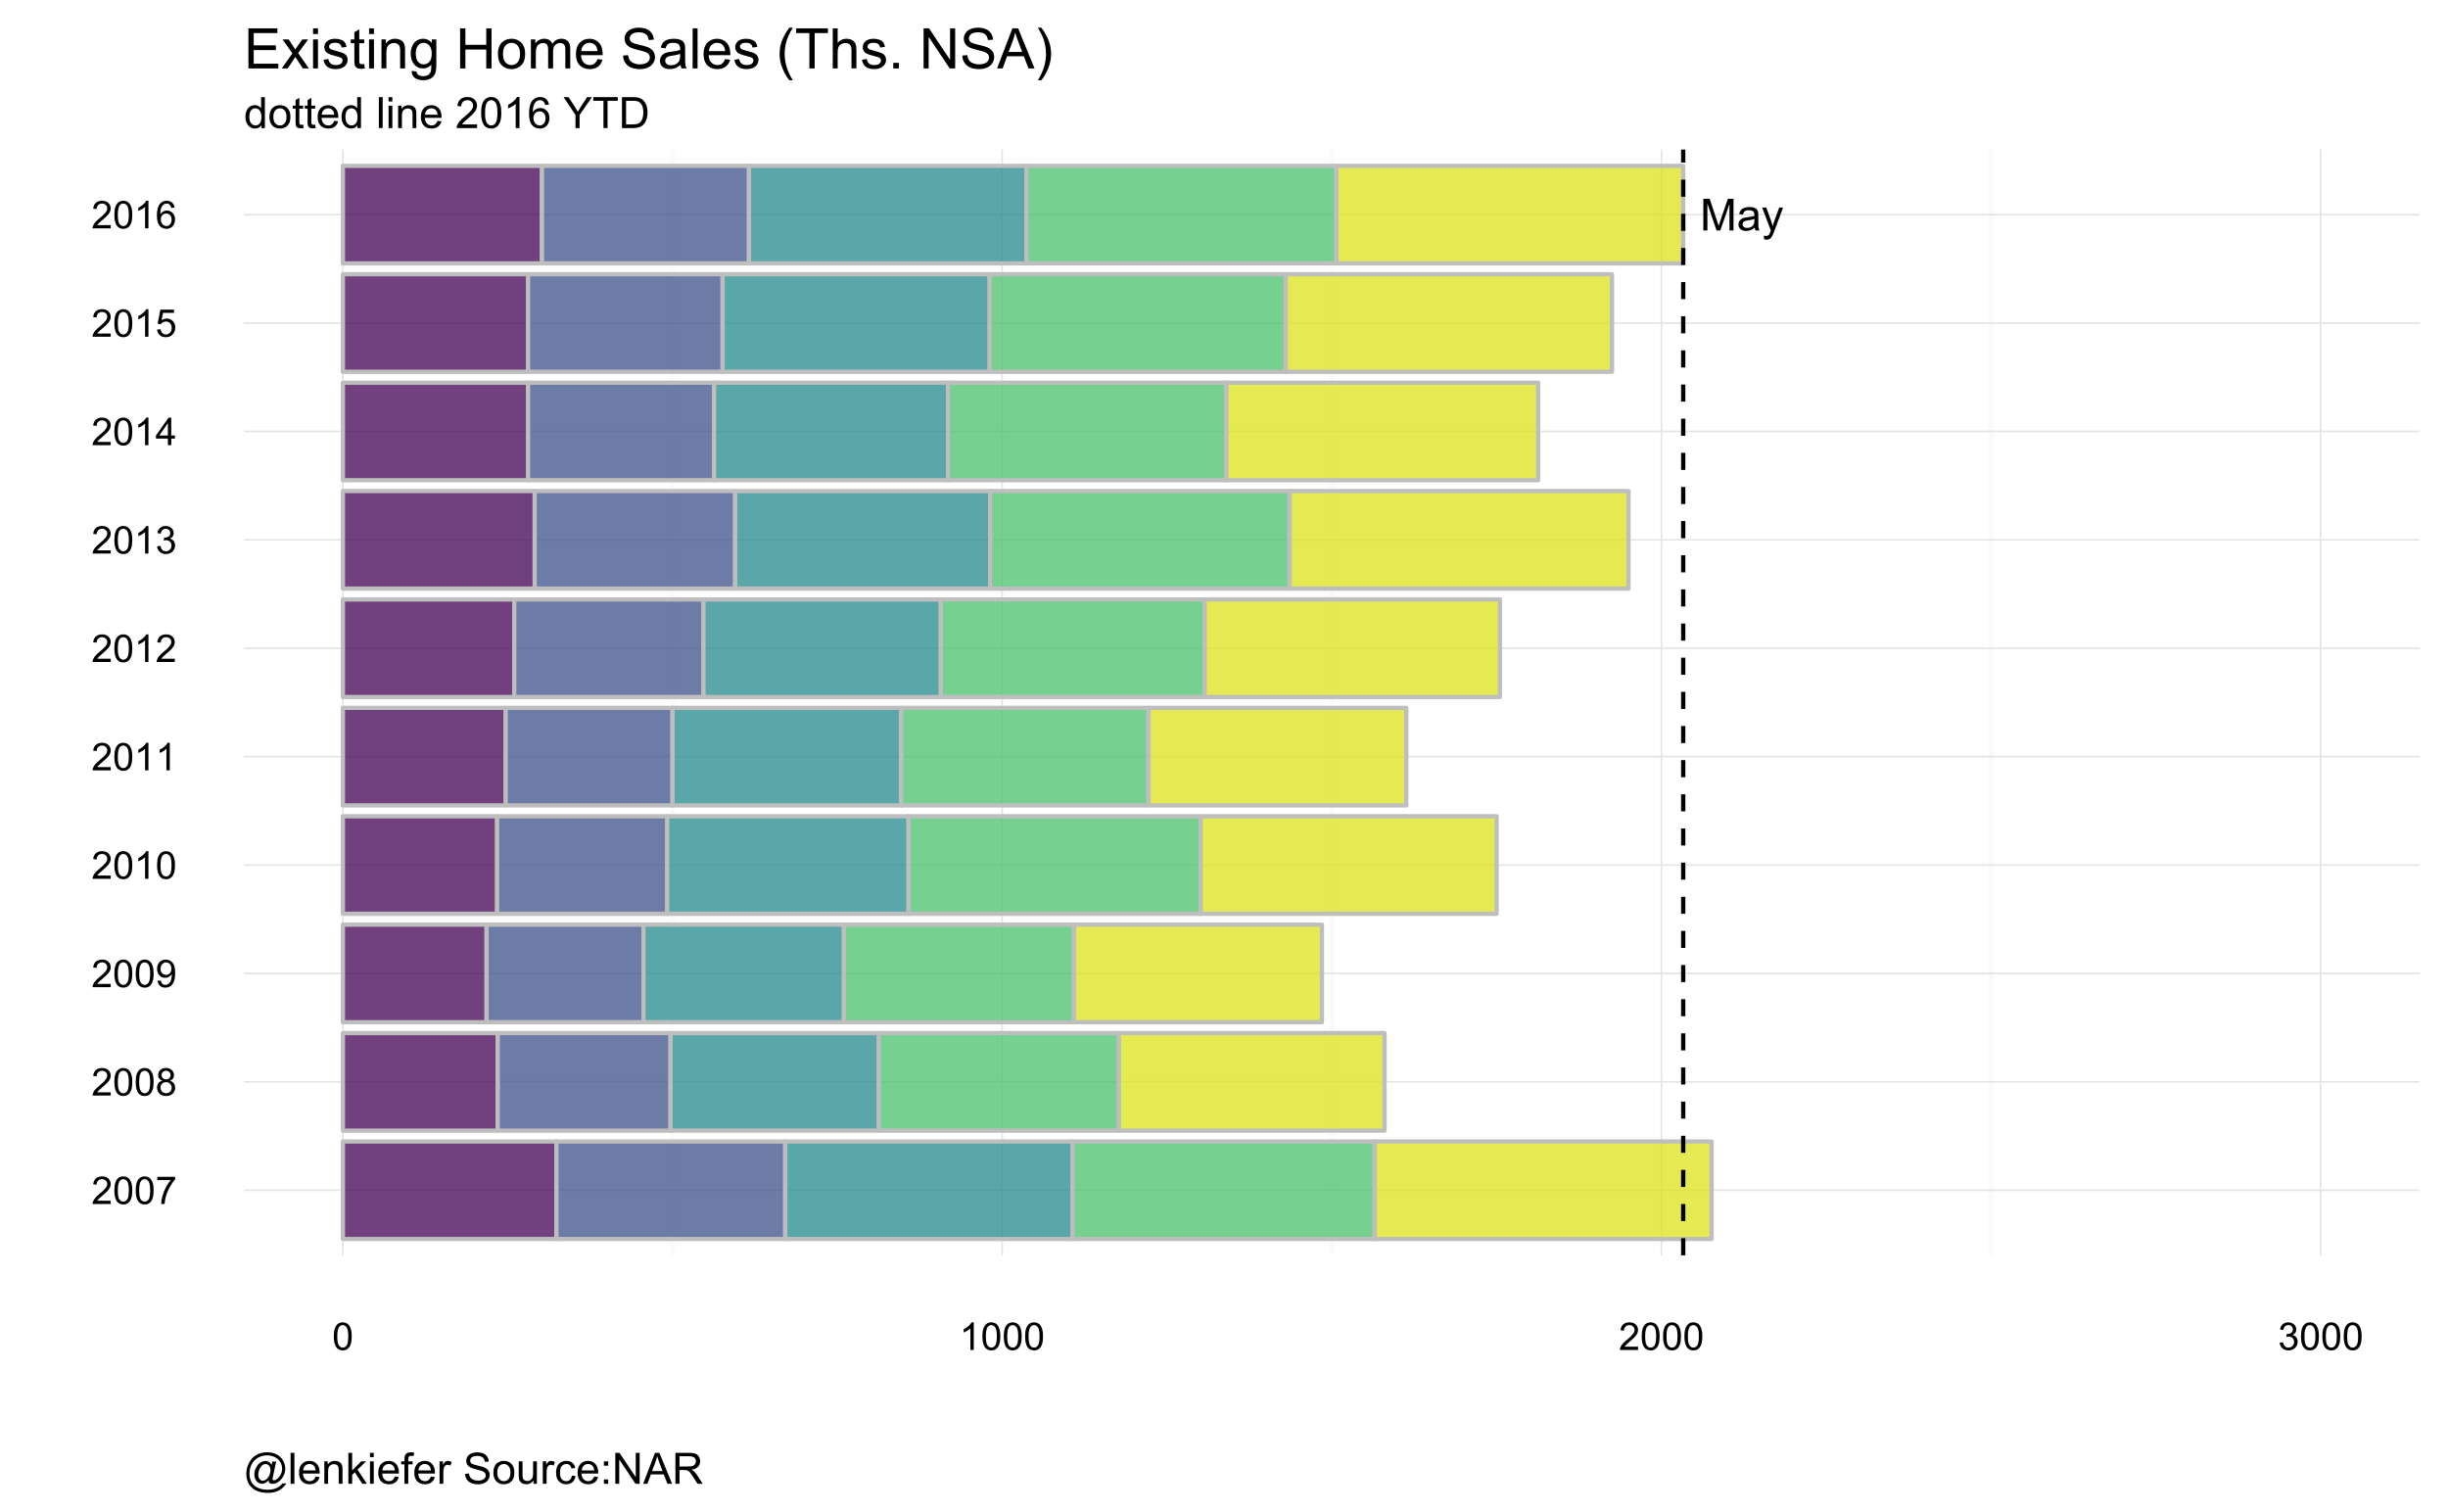 <?xml version="1.0" encoding="UTF-8"?>
<svg xmlns="http://www.w3.org/2000/svg" xmlns:xlink="http://www.w3.org/1999/xlink" width="612pt" height="378pt" viewBox="0 0 612 378" version="1.1">
<defs>
<g>
<symbol overflow="visible" id="glyph0-0">
<path style="stroke:none;" d="M 0.82 0 L 0.82 -7.902 L 2.395 -7.902 L 4.266 -2.309 C 4.438 -1.785 4.562 -1.395 4.641 -1.137 C 4.73 -1.426 4.871 -1.848 5.062 -2.402 L 6.953 -7.902 L 8.359 -7.902 L 8.359 0 L 7.352 0 L 7.352 -6.613 L 5.055 0 L 4.113 0 L 1.828 -6.727 L 1.828 0 Z M 0.82 0 "/>
</symbol>
<symbol overflow="visible" id="glyph0-1">
<path style="stroke:none;" d="M 4.465 -0.707 C 4.105 -0.398 3.758 -0.184 3.426 -0.059 C 3.09 0.066 2.734 0.129 2.355 0.129 C 1.727 0.129 1.242 -0.023 0.906 -0.332 C 0.566 -0.637 0.398 -1.027 0.398 -1.508 C 0.398 -1.785 0.461 -2.043 0.59 -2.277 C 0.715 -2.508 0.883 -2.695 1.09 -2.836 C 1.297 -2.977 1.527 -3.082 1.789 -3.152 C 1.977 -3.203 2.266 -3.25 2.652 -3.301 C 3.434 -3.387 4.012 -3.5 4.383 -3.633 C 4.383 -3.766 4.383 -3.848 4.387 -3.887 C 4.383 -4.277 4.293 -4.559 4.113 -4.723 C 3.863 -4.941 3.492 -5.051 3.008 -5.051 C 2.547 -5.051 2.211 -4.969 1.996 -4.809 C 1.777 -4.648 1.617 -4.367 1.516 -3.961 L 0.566 -4.09 C 0.648 -4.496 0.789 -4.824 0.992 -5.074 C 1.188 -5.324 1.473 -5.516 1.848 -5.652 C 2.219 -5.785 2.652 -5.852 3.148 -5.855 C 3.633 -5.852 4.031 -5.793 4.34 -5.68 C 4.641 -5.562 4.863 -5.418 5.012 -5.246 C 5.152 -5.066 5.254 -4.848 5.316 -4.586 C 5.344 -4.418 5.359 -4.121 5.363 -3.691 L 5.363 -2.398 C 5.359 -1.492 5.383 -0.922 5.426 -0.688 C 5.465 -0.445 5.547 -0.219 5.672 0 L 4.656 0 C 4.555 -0.199 4.492 -0.434 4.465 -0.707 Z M 4.383 -2.875 C 4.031 -2.727 3.5 -2.605 2.797 -2.508 C 2.395 -2.449 2.113 -2.383 1.949 -2.312 C 1.781 -2.238 1.652 -2.133 1.566 -1.996 C 1.473 -1.855 1.43 -1.703 1.434 -1.535 C 1.43 -1.277 1.527 -1.059 1.727 -0.887 C 1.918 -0.711 2.203 -0.625 2.586 -0.629 C 2.957 -0.625 3.289 -0.707 3.582 -0.875 C 3.871 -1.035 4.086 -1.262 4.227 -1.547 C 4.328 -1.766 4.383 -2.086 4.383 -2.516 Z M 4.383 -2.875 "/>
</symbol>
<symbol overflow="visible" id="glyph0-2">
<path style="stroke:none;" d="M 0.684 2.203 L 0.578 1.293 C 0.785 1.348 0.969 1.375 1.133 1.379 C 1.344 1.375 1.516 1.34 1.648 1.27 C 1.773 1.195 1.883 1.094 1.969 0.969 C 2.027 0.867 2.125 0.629 2.266 0.246 C 2.277 0.191 2.305 0.113 2.352 0.012 L 0.18 -5.727 L 1.223 -5.727 L 2.414 -2.41 C 2.57 -1.984 2.707 -1.543 2.828 -1.082 C 2.938 -1.523 3.07 -1.957 3.23 -2.387 L 4.453 -5.727 L 5.422 -5.727 L 3.246 0.098 C 3.012 0.723 2.828 1.156 2.699 1.395 C 2.523 1.715 2.324 1.949 2.105 2.098 C 1.879 2.246 1.613 2.32 1.309 2.324 C 1.121 2.32 0.914 2.281 0.684 2.203 Z M 0.684 2.203 "/>
</symbol>
<symbol overflow="visible" id="glyph1-0">
<path style="stroke:none;" d="M 4.832 -0.812 L 4.832 0 L 0.289 0 C 0.281 -0.203 0.316 -0.398 0.391 -0.586 C 0.504 -0.895 0.688 -1.199 0.945 -1.5 C 1.195 -1.797 1.562 -2.141 2.047 -2.539 C 2.789 -3.148 3.297 -3.637 3.562 -3.996 C 3.824 -4.352 3.953 -4.688 3.957 -5.012 C 3.953 -5.34 3.836 -5.621 3.598 -5.855 C 3.355 -6.082 3.043 -6.199 2.664 -6.203 C 2.254 -6.199 1.93 -6.078 1.688 -5.836 C 1.441 -5.59 1.316 -5.25 1.316 -4.824 L 0.449 -4.914 C 0.508 -5.559 0.73 -6.051 1.121 -6.391 C 1.504 -6.727 2.023 -6.895 2.68 -6.898 C 3.336 -6.895 3.859 -6.715 4.246 -6.352 C 4.629 -5.984 4.82 -5.531 4.824 -4.992 C 4.82 -4.715 4.766 -4.441 4.652 -4.18 C 4.539 -3.91 4.352 -3.633 4.094 -3.34 C 3.832 -3.047 3.398 -2.645 2.793 -2.133 C 2.285 -1.707 1.961 -1.418 1.816 -1.266 C 1.672 -1.113 1.551 -0.961 1.461 -0.812 Z M 4.832 -0.812 "/>
</symbol>
<symbol overflow="visible" id="glyph1-1">
<path style="stroke:none;" d="M 0.398 -3.391 C 0.398 -4.199 0.48 -4.852 0.648 -5.352 C 0.812 -5.844 1.062 -6.227 1.395 -6.496 C 1.723 -6.762 2.137 -6.895 2.641 -6.898 C 3.004 -6.895 3.328 -6.82 3.609 -6.676 C 3.887 -6.523 4.113 -6.312 4.297 -6.035 C 4.477 -5.754 4.621 -5.41 4.723 -5.012 C 4.824 -4.605 4.875 -4.066 4.879 -3.391 C 4.875 -2.582 4.793 -1.93 4.629 -1.438 C 4.465 -0.938 4.215 -0.555 3.887 -0.289 C 3.555 -0.016 3.141 0.117 2.641 0.117 C 1.973 0.117 1.453 -0.117 1.078 -0.594 C 0.625 -1.164 0.398 -2.098 0.398 -3.391 Z M 1.266 -3.391 C 1.266 -2.258 1.395 -1.508 1.66 -1.137 C 1.922 -0.762 2.25 -0.574 2.641 -0.578 C 3.023 -0.574 3.348 -0.762 3.613 -1.141 C 3.875 -1.512 4.008 -2.262 4.012 -3.391 C 4.008 -4.52 3.875 -5.27 3.613 -5.645 C 3.348 -6.012 3.02 -6.199 2.629 -6.203 C 2.238 -6.199 1.93 -6.035 1.703 -5.711 C 1.41 -5.289 1.266 -4.516 1.266 -3.391 Z M 1.266 -3.391 "/>
</symbol>
<symbol overflow="visible" id="glyph1-2">
<path style="stroke:none;" d="M 0.453 -5.973 L 0.453 -6.781 L 4.902 -6.781 L 4.902 -6.125 C 4.461 -5.656 4.027 -5.039 3.602 -4.27 C 3.168 -3.496 2.836 -2.703 2.605 -1.891 C 2.434 -1.312 2.324 -0.684 2.281 0 L 1.414 0 C 1.422 -0.539 1.531 -1.191 1.734 -1.961 C 1.938 -2.723 2.227 -3.461 2.609 -4.176 C 2.984 -4.883 3.391 -5.48 3.82 -5.973 Z M 0.453 -5.973 "/>
</symbol>
<symbol overflow="visible" id="glyph1-3">
<path style="stroke:none;" d="M 1.695 -3.727 C 1.344 -3.852 1.086 -4.031 0.918 -4.273 C 0.746 -4.508 0.66 -4.793 0.664 -5.129 C 0.66 -5.625 0.84 -6.047 1.203 -6.387 C 1.559 -6.727 2.039 -6.895 2.641 -6.898 C 3.238 -6.895 3.719 -6.723 4.086 -6.375 C 4.449 -6.027 4.633 -5.602 4.637 -5.105 C 4.633 -4.781 4.551 -4.504 4.383 -4.27 C 4.215 -4.031 3.961 -3.852 3.625 -3.727 C 4.043 -3.586 4.363 -3.363 4.586 -3.059 C 4.805 -2.754 4.914 -2.387 4.918 -1.965 C 4.914 -1.371 4.707 -0.879 4.293 -0.48 C 3.875 -0.082 3.328 0.117 2.652 0.117 C 1.973 0.117 1.426 -0.082 1.012 -0.484 C 0.594 -0.883 0.387 -1.383 0.391 -1.988 C 0.387 -2.43 0.5 -2.805 0.73 -3.109 C 0.953 -3.41 1.273 -3.617 1.695 -3.727 Z M 1.527 -5.156 C 1.523 -4.828 1.629 -4.562 1.84 -4.359 C 2.051 -4.152 2.32 -4.047 2.656 -4.051 C 2.977 -4.047 3.246 -4.148 3.457 -4.355 C 3.664 -4.559 3.766 -4.812 3.77 -5.109 C 3.766 -5.418 3.66 -5.676 3.445 -5.891 C 3.23 -6.098 2.965 -6.203 2.648 -6.207 C 2.324 -6.203 2.055 -6.102 1.844 -5.895 C 1.629 -5.688 1.523 -5.441 1.527 -5.156 Z M 1.258 -1.984 C 1.254 -1.738 1.309 -1.504 1.426 -1.281 C 1.535 -1.055 1.707 -0.883 1.934 -0.762 C 2.16 -0.637 2.402 -0.574 2.664 -0.578 C 3.062 -0.574 3.395 -0.703 3.66 -0.965 C 3.922 -1.223 4.055 -1.551 4.055 -1.953 C 4.055 -2.355 3.918 -2.691 3.648 -2.961 C 3.375 -3.223 3.035 -3.355 2.633 -3.359 C 2.234 -3.355 1.906 -3.227 1.648 -2.965 C 1.383 -2.703 1.254 -2.375 1.258 -1.984 Z M 1.258 -1.984 "/>
</symbol>
<symbol overflow="visible" id="glyph1-4">
<path style="stroke:none;" d="M 0.523 -1.59 L 1.336 -1.664 C 1.402 -1.281 1.531 -1.004 1.727 -0.836 C 1.918 -0.66 2.168 -0.574 2.477 -0.578 C 2.73 -0.574 2.957 -0.633 3.156 -0.754 C 3.348 -0.871 3.508 -1.031 3.637 -1.23 C 3.758 -1.426 3.863 -1.691 3.949 -2.031 C 4.035 -2.367 4.078 -2.711 4.078 -3.066 C 4.078 -3.098 4.074 -3.156 4.074 -3.234 C 3.902 -2.965 3.672 -2.746 3.383 -2.578 C 3.086 -2.41 2.77 -2.324 2.434 -2.328 C 1.859 -2.324 1.379 -2.531 0.988 -2.945 C 0.594 -3.355 0.398 -3.898 0.398 -4.578 C 0.398 -5.273 0.602 -5.836 1.016 -6.262 C 1.422 -6.684 1.938 -6.895 2.559 -6.898 C 3.004 -6.895 3.414 -6.777 3.785 -6.539 C 4.152 -6.297 4.434 -5.953 4.629 -5.512 C 4.82 -5.062 4.914 -4.418 4.918 -3.578 C 4.914 -2.695 4.82 -1.996 4.629 -1.477 C 4.438 -0.957 4.152 -0.559 3.777 -0.289 C 3.398 -0.016 2.957 0.117 2.457 0.117 C 1.914 0.117 1.477 -0.031 1.137 -0.328 C 0.797 -0.625 0.59 -1.043 0.523 -1.59 Z M 3.98 -4.621 C 3.977 -5.102 3.848 -5.484 3.594 -5.773 C 3.332 -6.055 3.023 -6.199 2.664 -6.203 C 2.285 -6.199 1.957 -6.047 1.684 -5.742 C 1.402 -5.434 1.266 -5.035 1.266 -4.551 C 1.266 -4.109 1.395 -3.754 1.66 -3.484 C 1.922 -3.207 2.25 -3.07 2.641 -3.074 C 3.027 -3.07 3.348 -3.207 3.602 -3.484 C 3.852 -3.754 3.977 -4.133 3.98 -4.621 Z M 3.98 -4.621 "/>
</symbol>
<symbol overflow="visible" id="glyph1-5">
<path style="stroke:none;" d="M 3.578 0 L 2.734 0 L 2.734 -5.375 C 2.527 -5.18 2.262 -4.988 1.934 -4.793 C 1.602 -4.598 1.305 -4.453 1.047 -4.359 L 1.047 -5.176 C 1.516 -5.395 1.926 -5.664 2.281 -5.98 C 2.633 -6.293 2.883 -6.598 3.031 -6.898 L 3.578 -6.898 Z M 3.578 0 "/>
</symbol>
<symbol overflow="visible" id="glyph1-6">
<path style="stroke:none;" d="M 0.402 -1.812 L 1.246 -1.926 C 1.34 -1.445 1.504 -1.102 1.738 -0.895 C 1.969 -0.68 2.254 -0.574 2.594 -0.578 C 2.988 -0.574 3.324 -0.711 3.598 -0.988 C 3.871 -1.262 4.008 -1.602 4.008 -2.012 C 4.008 -2.395 3.879 -2.715 3.629 -2.969 C 3.371 -3.219 3.051 -3.344 2.664 -3.348 C 2.5 -3.344 2.301 -3.312 2.066 -3.254 L 2.16 -3.992 C 2.215 -3.984 2.262 -3.984 2.297 -3.984 C 2.656 -3.984 2.977 -4.078 3.266 -4.266 C 3.551 -4.453 3.695 -4.742 3.699 -5.133 C 3.695 -5.441 3.59 -5.695 3.383 -5.902 C 3.172 -6.102 2.902 -6.203 2.574 -6.207 C 2.242 -6.203 1.969 -6.102 1.754 -5.895 C 1.531 -5.688 1.391 -5.379 1.332 -4.969 L 0.488 -5.117 C 0.586 -5.68 0.82 -6.121 1.188 -6.434 C 1.551 -6.742 2.008 -6.895 2.555 -6.898 C 2.93 -6.895 3.273 -6.816 3.59 -6.656 C 3.902 -6.496 4.145 -6.277 4.312 -6 C 4.48 -5.719 4.562 -5.422 4.566 -5.113 C 4.562 -4.812 4.484 -4.543 4.324 -4.301 C 4.164 -4.059 3.926 -3.863 3.617 -3.723 C 4.02 -3.625 4.336 -3.43 4.562 -3.137 C 4.785 -2.84 4.898 -2.473 4.902 -2.031 C 4.898 -1.426 4.68 -0.918 4.246 -0.504 C 3.805 -0.09 3.25 0.117 2.586 0.121 C 1.98 0.117 1.48 -0.059 1.086 -0.418 C 0.684 -0.773 0.457 -1.238 0.402 -1.812 Z M 0.402 -1.812 "/>
</symbol>
<symbol overflow="visible" id="glyph1-7">
<path style="stroke:none;" d="M 3.102 0 L 3.102 -1.645 L 0.121 -1.645 L 0.121 -2.418 L 3.258 -6.871 L 3.945 -6.871 L 3.945 -2.418 L 4.875 -2.418 L 4.875 -1.645 L 3.945 -1.645 L 3.945 0 Z M 3.102 -2.418 L 3.102 -5.516 L 0.953 -2.418 Z M 3.102 -2.418 "/>
</symbol>
<symbol overflow="visible" id="glyph1-8">
<path style="stroke:none;" d="M 0.398 -1.801 L 1.285 -1.875 C 1.348 -1.441 1.5 -1.117 1.742 -0.902 C 1.977 -0.684 2.266 -0.574 2.605 -0.578 C 3.008 -0.574 3.352 -0.727 3.637 -1.035 C 3.914 -1.34 4.055 -1.746 4.059 -2.254 C 4.055 -2.734 3.918 -3.113 3.652 -3.395 C 3.379 -3.668 3.027 -3.809 2.594 -3.812 C 2.316 -3.809 2.07 -3.746 1.855 -3.625 C 1.633 -3.5 1.461 -3.34 1.34 -3.145 L 0.547 -3.25 L 1.215 -6.777 L 4.633 -6.777 L 4.633 -5.973 L 1.891 -5.973 L 1.52 -4.125 C 1.926 -4.41 2.359 -4.551 2.816 -4.555 C 3.414 -4.551 3.922 -4.344 4.336 -3.93 C 4.746 -3.512 4.949 -2.977 4.953 -2.328 C 4.949 -1.703 4.77 -1.168 4.41 -0.719 C 3.969 -0.16 3.367 0.117 2.605 0.117 C 1.977 0.117 1.465 -0.055 1.074 -0.406 C 0.676 -0.754 0.453 -1.219 0.398 -1.801 Z M 0.398 -1.801 "/>
</symbol>
<symbol overflow="visible" id="glyph1-9">
<path style="stroke:none;" d="M 4.777 -5.188 L 3.938 -5.125 C 3.859 -5.453 3.75 -5.691 3.617 -5.844 C 3.387 -6.082 3.105 -6.203 2.773 -6.207 C 2.5 -6.203 2.266 -6.129 2.066 -5.98 C 1.797 -5.785 1.586 -5.504 1.438 -5.133 C 1.281 -4.758 1.203 -4.227 1.199 -3.543 C 1.398 -3.852 1.648 -4.082 1.945 -4.23 C 2.238 -4.379 2.543 -4.453 2.867 -4.457 C 3.426 -4.453 3.906 -4.246 4.305 -3.836 C 4.699 -3.418 4.898 -2.883 4.898 -2.23 C 4.898 -1.797 4.805 -1.395 4.617 -1.027 C 4.43 -0.652 4.172 -0.371 3.852 -0.176 C 3.523 0.02 3.156 0.117 2.746 0.117 C 2.039 0.117 1.465 -0.141 1.023 -0.656 C 0.578 -1.172 0.355 -2.023 0.359 -3.215 C 0.355 -4.539 0.602 -5.504 1.098 -6.113 C 1.52 -6.633 2.098 -6.895 2.828 -6.898 C 3.363 -6.895 3.805 -6.746 4.152 -6.445 C 4.496 -6.141 4.703 -5.719 4.777 -5.188 Z M 1.332 -2.227 C 1.328 -1.934 1.391 -1.652 1.516 -1.391 C 1.637 -1.121 1.809 -0.922 2.035 -0.785 C 2.254 -0.645 2.488 -0.574 2.734 -0.578 C 3.086 -0.574 3.391 -0.719 3.648 -1.008 C 3.902 -1.293 4.031 -1.684 4.035 -2.18 C 4.031 -2.652 3.906 -3.023 3.656 -3.301 C 3.402 -3.57 3.082 -3.707 2.699 -3.711 C 2.316 -3.707 1.992 -3.57 1.73 -3.301 C 1.461 -3.023 1.328 -2.668 1.332 -2.227 Z M 1.332 -2.227 "/>
</symbol>
<symbol overflow="visible" id="glyph2-0">
<path style="stroke:none;" d="M 4.344 0 L 4.344 -0.707 C 3.984 -0.152 3.465 0.121 2.777 0.125 C 2.332 0.121 1.922 0.004 1.547 -0.242 C 1.172 -0.484 0.879 -0.828 0.676 -1.273 C 0.465 -1.711 0.363 -2.219 0.367 -2.797 C 0.363 -3.352 0.457 -3.859 0.648 -4.316 C 0.832 -4.77 1.113 -5.117 1.488 -5.363 C 1.859 -5.602 2.273 -5.723 2.738 -5.727 C 3.07 -5.723 3.371 -5.652 3.637 -5.512 C 3.898 -5.367 4.113 -5.184 4.281 -4.957 L 4.281 -7.73 L 5.227 -7.73 L 5.227 0 Z M 1.344 -2.797 C 1.34 -2.074 1.492 -1.539 1.797 -1.184 C 2.098 -0.828 2.453 -0.648 2.867 -0.652 C 3.281 -0.648 3.637 -0.82 3.926 -1.16 C 4.215 -1.5 4.359 -2.016 4.359 -2.715 C 4.359 -3.48 4.211 -4.043 3.918 -4.402 C 3.621 -4.758 3.258 -4.938 2.828 -4.941 C 2.402 -4.938 2.051 -4.766 1.77 -4.422 C 1.484 -4.074 1.34 -3.531 1.344 -2.797 Z M 1.344 -2.797 "/>
</symbol>
<symbol overflow="visible" id="glyph2-1">
<path style="stroke:none;" d="M 0.359 -2.801 C 0.355 -3.836 0.645 -4.602 1.223 -5.105 C 1.703 -5.516 2.289 -5.723 2.984 -5.727 C 3.75 -5.723 4.379 -5.473 4.871 -4.969 C 5.355 -4.465 5.602 -3.766 5.605 -2.879 C 5.602 -2.152 5.492 -1.586 5.281 -1.176 C 5.062 -0.762 4.75 -0.441 4.336 -0.215 C 3.922 0.012 3.469 0.121 2.984 0.125 C 2.195 0.121 1.562 -0.125 1.082 -0.629 C 0.598 -1.129 0.355 -1.855 0.359 -2.801 Z M 1.336 -2.801 C 1.336 -2.082 1.492 -1.543 1.805 -1.188 C 2.117 -0.828 2.508 -0.648 2.984 -0.652 C 3.453 -0.648 3.848 -0.828 4.16 -1.191 C 4.473 -1.547 4.629 -2.094 4.629 -2.832 C 4.629 -3.52 4.469 -4.047 4.156 -4.406 C 3.84 -4.762 3.449 -4.938 2.984 -4.941 C 2.508 -4.938 2.117 -4.762 1.805 -4.406 C 1.492 -4.051 1.336 -3.516 1.336 -2.801 Z M 1.336 -2.801 "/>
</symbol>
<symbol overflow="visible" id="glyph2-2">
<path style="stroke:none;" d="M 2.785 -0.848 L 2.922 -0.012 C 2.652 0.043 2.414 0.07 2.203 0.074 C 1.859 0.07 1.59 0.02 1.402 -0.09 C 1.207 -0.195 1.074 -0.34 1 -0.52 C 0.922 -0.695 0.883 -1.07 0.887 -1.641 L 0.887 -4.863 L 0.191 -4.863 L 0.191 -5.602 L 0.887 -5.602 L 0.887 -6.988 L 1.828 -7.559 L 1.828 -5.602 L 2.785 -5.602 L 2.785 -4.863 L 1.828 -4.863 L 1.828 -1.586 C 1.828 -1.312 1.844 -1.137 1.879 -1.062 C 1.91 -0.984 1.965 -0.926 2.043 -0.879 C 2.117 -0.832 2.227 -0.809 2.367 -0.812 C 2.473 -0.809 2.609 -0.82 2.785 -0.848 Z M 2.785 -0.848 "/>
</symbol>
<symbol overflow="visible" id="glyph2-3">
<path style="stroke:none;" d="M 4.547 -1.805 L 5.527 -1.684 C 5.367 -1.105 5.082 -0.66 4.664 -0.348 C 4.246 -0.031 3.711 0.121 3.062 0.125 C 2.242 0.121 1.594 -0.125 1.113 -0.629 C 0.633 -1.129 0.391 -1.84 0.395 -2.754 C 0.391 -3.691 0.633 -4.422 1.121 -4.945 C 1.605 -5.465 2.238 -5.723 3.012 -5.727 C 3.758 -5.723 4.367 -5.469 4.844 -4.961 C 5.316 -4.449 5.555 -3.734 5.559 -2.812 C 5.555 -2.754 5.555 -2.668 5.555 -2.559 L 1.375 -2.559 C 1.41 -1.938 1.586 -1.465 1.898 -1.141 C 2.211 -0.812 2.602 -0.648 3.07 -0.652 C 3.414 -0.648 3.707 -0.742 3.957 -0.926 C 4.199 -1.109 4.398 -1.402 4.547 -1.805 Z M 1.43 -3.34 L 4.555 -3.34 C 4.508 -3.809 4.391 -4.16 4.199 -4.398 C 3.895 -4.762 3.504 -4.945 3.023 -4.945 C 2.586 -4.945 2.219 -4.797 1.922 -4.508 C 1.625 -4.211 1.461 -3.824 1.43 -3.34 Z M 1.43 -3.34 "/>
</symbol>
<symbol overflow="visible" id="glyph2-4">
<path style="stroke:none;" d=""/>
</symbol>
<symbol overflow="visible" id="glyph2-5">
<path style="stroke:none;" d="M 0.691 0 L 0.691 -7.73 L 1.641 -7.73 L 1.641 0 Z M 0.691 0 "/>
</symbol>
<symbol overflow="visible" id="glyph2-6">
<path style="stroke:none;" d="M 0.719 -6.641 L 0.719 -7.73 L 1.668 -7.73 L 1.668 -6.641 Z M 0.719 0 L 0.719 -5.602 L 1.668 -5.602 L 1.668 0 Z M 0.719 0 "/>
</symbol>
<symbol overflow="visible" id="glyph2-7">
<path style="stroke:none;" d="M 0.711 0 L 0.711 -5.602 L 1.566 -5.602 L 1.566 -4.805 C 1.973 -5.418 2.566 -5.723 3.348 -5.727 C 3.684 -5.723 3.996 -5.664 4.277 -5.543 C 4.559 -5.422 4.77 -5.262 4.914 -5.066 C 5.051 -4.867 5.148 -4.633 5.211 -4.367 C 5.242 -4.188 5.262 -3.883 5.262 -3.445 L 5.262 0 L 4.312 0 L 4.312 -3.406 C 4.312 -3.789 4.273 -4.078 4.203 -4.273 C 4.125 -4.461 3.996 -4.617 3.809 -4.734 C 3.621 -4.848 3.398 -4.902 3.148 -4.906 C 2.742 -4.902 2.395 -4.773 2.102 -4.52 C 1.805 -4.258 1.656 -3.773 1.66 -3.059 L 1.66 0 Z M 0.711 0 "/>
</symbol>
<symbol overflow="visible" id="glyph2-8">
<path style="stroke:none;" d="M 5.438 -0.914 L 5.438 0 L 0.328 0 C 0.32 -0.227 0.355 -0.445 0.438 -0.66 C 0.566 -1.004 0.773 -1.348 1.062 -1.688 C 1.344 -2.023 1.758 -2.414 2.305 -2.859 C 3.141 -3.547 3.711 -4.09 4.008 -4.492 C 4.301 -4.895 4.445 -5.277 4.449 -5.637 C 4.445 -6.012 4.312 -6.328 4.047 -6.59 C 3.777 -6.844 3.426 -6.973 2.996 -6.977 C 2.535 -6.973 2.172 -6.836 1.898 -6.562 C 1.625 -6.289 1.484 -5.91 1.48 -5.426 L 0.508 -5.527 C 0.57 -6.25 0.82 -6.805 1.258 -7.188 C 1.691 -7.566 2.277 -7.758 3.016 -7.762 C 3.754 -7.758 4.34 -7.551 4.777 -7.145 C 5.207 -6.73 5.426 -6.223 5.426 -5.617 C 5.426 -5.305 5.359 -5 5.234 -4.703 C 5.105 -4.402 4.898 -4.086 4.605 -3.758 C 4.309 -3.426 3.82 -2.973 3.145 -2.398 C 2.57 -1.918 2.203 -1.594 2.047 -1.426 C 1.883 -1.254 1.75 -1.086 1.645 -0.914 Z M 5.438 -0.914 "/>
</symbol>
<symbol overflow="visible" id="glyph2-9">
<path style="stroke:none;" d="M 0.449 -3.812 C 0.445 -4.723 0.539 -5.457 0.73 -6.02 C 0.914 -6.574 1.191 -7.004 1.566 -7.309 C 1.934 -7.605 2.402 -7.758 2.969 -7.762 C 3.379 -7.758 3.742 -7.676 4.059 -7.512 C 4.371 -7.344 4.629 -7.102 4.836 -6.789 C 5.035 -6.473 5.195 -6.09 5.312 -5.637 C 5.426 -5.184 5.484 -4.574 5.488 -3.812 C 5.484 -2.902 5.391 -2.172 5.207 -1.617 C 5.02 -1.059 4.742 -0.625 4.371 -0.324 C 4 -0.02 3.531 0.129 2.969 0.133 C 2.223 0.129 1.637 -0.137 1.211 -0.668 C 0.699 -1.309 0.445 -2.355 0.449 -3.812 Z M 1.422 -3.812 C 1.418 -2.543 1.566 -1.699 1.867 -1.277 C 2.164 -0.855 2.531 -0.645 2.969 -0.648 C 3.402 -0.645 3.77 -0.855 4.066 -1.281 C 4.363 -1.699 4.512 -2.543 4.516 -3.812 C 4.512 -5.082 4.363 -5.926 4.066 -6.348 C 3.77 -6.762 3.398 -6.973 2.957 -6.977 C 2.52 -6.973 2.172 -6.789 1.914 -6.422 C 1.582 -5.949 1.418 -5.078 1.422 -3.812 Z M 1.422 -3.812 "/>
</symbol>
<symbol overflow="visible" id="glyph2-10">
<path style="stroke:none;" d="M 4.023 0 L 3.074 0 L 3.074 -6.047 C 2.844 -5.828 2.543 -5.609 2.172 -5.395 C 1.801 -5.172 1.469 -5.008 1.176 -4.906 L 1.176 -5.82 C 1.703 -6.066 2.168 -6.371 2.566 -6.727 C 2.965 -7.082 3.246 -7.426 3.41 -7.762 L 4.023 -7.762 Z M 4.023 0 "/>
</symbol>
<symbol overflow="visible" id="glyph2-11">
<path style="stroke:none;" d="M 5.375 -5.836 L 4.43 -5.766 C 4.344 -6.137 4.223 -6.406 4.07 -6.574 C 3.812 -6.844 3.496 -6.977 3.121 -6.98 C 2.816 -6.977 2.551 -6.895 2.324 -6.73 C 2.023 -6.508 1.789 -6.188 1.617 -5.773 C 1.445 -5.352 1.355 -4.758 1.352 -3.988 C 1.574 -4.332 1.852 -4.59 2.188 -4.762 C 2.516 -4.93 2.863 -5.016 3.227 -5.016 C 3.855 -5.016 4.395 -4.781 4.844 -4.316 C 5.285 -3.848 5.508 -3.246 5.512 -2.512 C 5.508 -2.023 5.402 -1.57 5.195 -1.156 C 4.984 -0.734 4.695 -0.418 4.332 -0.199 C 3.965 0.02 3.551 0.129 3.09 0.133 C 2.293 0.129 1.648 -0.16 1.152 -0.738 C 0.652 -1.32 0.402 -2.277 0.406 -3.617 C 0.402 -5.109 0.68 -6.195 1.234 -6.875 C 1.715 -7.461 2.363 -7.758 3.18 -7.762 C 3.785 -7.758 4.285 -7.586 4.676 -7.25 C 5.062 -6.906 5.293 -6.438 5.375 -5.836 Z M 1.496 -2.504 C 1.492 -2.176 1.562 -1.863 1.703 -1.566 C 1.84 -1.262 2.035 -1.035 2.289 -0.883 C 2.535 -0.723 2.797 -0.645 3.074 -0.648 C 3.473 -0.645 3.816 -0.805 4.105 -1.133 C 4.391 -1.453 4.535 -1.895 4.539 -2.453 C 4.535 -2.984 4.395 -3.406 4.113 -3.715 C 3.828 -4.02 3.469 -4.172 3.039 -4.176 C 2.605 -4.172 2.242 -4.02 1.945 -3.715 C 1.645 -3.406 1.492 -3 1.496 -2.504 Z M 1.496 -2.504 "/>
</symbol>
<symbol overflow="visible" id="glyph2-12">
<path style="stroke:none;" d="M 3.012 0 L 3.012 -3.273 L 0.031 -7.73 L 1.277 -7.73 L 2.801 -5.398 C 3.082 -4.961 3.344 -4.527 3.586 -4.094 C 3.816 -4.496 4.098 -4.949 4.43 -5.457 L 5.926 -7.73 L 7.121 -7.73 L 4.035 -3.273 L 4.035 0 Z M 3.012 0 "/>
</symbol>
<symbol overflow="visible" id="glyph2-13">
<path style="stroke:none;" d="M 2.801 0 L 2.801 -6.82 L 0.254 -6.82 L 0.254 -7.73 L 6.383 -7.73 L 6.383 -6.82 L 3.824 -6.82 L 3.824 0 Z M 2.801 0 "/>
</symbol>
<symbol overflow="visible" id="glyph2-14">
<path style="stroke:none;" d="M 0.832 0 L 0.832 -7.73 L 3.496 -7.73 C 4.094 -7.727 4.551 -7.691 4.871 -7.621 C 5.312 -7.516 5.691 -7.332 6.008 -7.066 C 6.41 -6.723 6.715 -6.281 6.922 -5.746 C 7.121 -5.207 7.223 -4.594 7.227 -3.906 C 7.223 -3.316 7.156 -2.797 7.02 -2.348 C 6.879 -1.891 6.703 -1.516 6.492 -1.219 C 6.277 -0.922 6.043 -0.688 5.789 -0.52 C 5.531 -0.348 5.223 -0.219 4.863 -0.133 C 4.504 -0.043 4.09 0 3.621 0 Z M 1.855 -0.914 L 3.508 -0.914 C 4.016 -0.914 4.414 -0.961 4.707 -1.055 C 4.992 -1.148 5.223 -1.281 5.398 -1.457 C 5.641 -1.695 5.832 -2.02 5.969 -2.434 C 6.102 -2.84 6.168 -3.336 6.172 -3.922 C 6.168 -4.727 6.035 -5.348 5.773 -5.785 C 5.504 -6.215 5.184 -6.508 4.805 -6.66 C 4.531 -6.766 4.09 -6.82 3.48 -6.82 L 1.855 -6.82 Z M 1.855 -0.914 "/>
</symbol>
<symbol overflow="visible" id="glyph2-15">
<path style="stroke:none;" d="M 6.121 -0.859 C 5.891 -0.594 5.637 -0.383 5.355 -0.223 C 5.07 -0.066 4.785 0.012 4.504 0.016 C 4.188 0.012 3.883 -0.078 3.59 -0.258 C 3.293 -0.438 3.055 -0.719 2.871 -1.102 C 2.684 -1.48 2.59 -1.895 2.594 -2.352 C 2.59 -2.906 2.734 -3.469 3.023 -4.031 C 3.309 -4.59 3.664 -5.008 4.09 -5.293 C 4.516 -5.57 4.93 -5.711 5.332 -5.715 C 5.637 -5.711 5.926 -5.633 6.207 -5.477 C 6.48 -5.316 6.723 -5.074 6.926 -4.746 L 7.102 -5.562 L 8.047 -5.562 L 7.289 -2.023 C 7.18 -1.527 7.125 -1.258 7.129 -1.207 C 7.125 -1.113 7.16 -1.031 7.238 -0.961 C 7.309 -0.891 7.398 -0.855 7.5 -0.859 C 7.684 -0.855 7.926 -0.961 8.23 -1.18 C 8.629 -1.457 8.945 -1.836 9.184 -2.312 C 9.414 -2.785 9.531 -3.273 9.535 -3.777 C 9.531 -4.359 9.383 -4.906 9.082 -5.422 C 8.781 -5.93 8.332 -6.34 7.738 -6.645 C 7.141 -6.949 6.484 -7.102 5.766 -7.102 C 4.941 -7.102 4.188 -6.906 3.508 -6.523 C 2.824 -6.137 2.297 -5.586 1.926 -4.871 C 1.551 -4.148 1.363 -3.379 1.367 -2.559 C 1.363 -1.695 1.551 -0.953 1.926 -0.332 C 2.297 0.289 2.84 0.746 3.551 1.047 C 4.258 1.34 5.043 1.488 5.906 1.492 C 6.828 1.488 7.598 1.332 8.223 1.027 C 8.84 0.715 9.305 0.344 9.617 -0.102 L 10.574 -0.102 C 10.391 0.27 10.082 0.641 9.648 1.027 C 9.211 1.406 8.691 1.711 8.094 1.938 C 7.488 2.16 6.766 2.273 5.922 2.273 C 5.137 2.273 4.418 2.172 3.762 1.973 C 3.102 1.77 2.539 1.469 2.078 1.066 C 1.613 0.664 1.262 0.203 1.027 -0.32 C 0.73 -0.984 0.586 -1.703 0.586 -2.473 C 0.586 -3.332 0.762 -4.148 1.113 -4.926 C 1.543 -5.875 2.152 -6.605 2.941 -7.113 C 3.73 -7.621 4.688 -7.875 5.812 -7.875 C 6.684 -7.875 7.465 -7.695 8.16 -7.34 C 8.852 -6.98 9.398 -6.449 9.805 -5.742 C 10.141 -5.133 10.312 -4.473 10.316 -3.762 C 10.312 -2.738 9.953 -1.832 9.238 -1.043 C 8.598 -0.336 7.898 0.016 7.141 0.02 C 6.895 0.016 6.699 -0.016 6.551 -0.09 C 6.402 -0.16 6.293 -0.266 6.223 -0.406 C 6.176 -0.492 6.141 -0.645 6.121 -0.859 Z M 3.57 -2.289 C 3.566 -1.805 3.68 -1.43 3.91 -1.164 C 4.137 -0.895 4.402 -0.762 4.699 -0.766 C 4.895 -0.762 5.102 -0.82 5.32 -0.941 C 5.539 -1.055 5.746 -1.23 5.945 -1.465 C 6.141 -1.695 6.305 -1.988 6.434 -2.348 C 6.559 -2.703 6.621 -3.062 6.625 -3.422 C 6.621 -3.898 6.5 -4.27 6.266 -4.535 C 6.023 -4.797 5.734 -4.926 5.398 -4.93 C 5.172 -4.926 4.961 -4.871 4.762 -4.758 C 4.562 -4.641 4.371 -4.457 4.184 -4.207 C 3.996 -3.953 3.848 -3.645 3.738 -3.285 C 3.625 -2.922 3.566 -2.59 3.57 -2.289 Z M 3.57 -2.289 "/>
</symbol>
<symbol overflow="visible" id="glyph2-16">
<path style="stroke:none;" d="M 0.719 0 L 0.719 -7.73 L 1.668 -7.73 L 1.668 -3.32 L 3.914 -5.602 L 5.141 -5.602 L 3 -3.523 L 5.359 0 L 4.188 0 L 2.336 -2.863 L 1.668 -2.219 L 1.668 0 Z M 0.719 0 "/>
</symbol>
<symbol overflow="visible" id="glyph2-17">
<path style="stroke:none;" d="M 0.938 0 L 0.938 -4.863 L 0.102 -4.863 L 0.102 -5.602 L 0.938 -5.602 L 0.938 -6.195 C 0.938 -6.57 0.969 -6.852 1.039 -7.035 C 1.125 -7.277 1.285 -7.477 1.52 -7.633 C 1.746 -7.785 2.07 -7.863 2.488 -7.863 C 2.754 -7.863 3.051 -7.832 3.375 -7.77 L 3.234 -6.941 C 3.035 -6.973 2.848 -6.988 2.672 -6.992 C 2.383 -6.988 2.18 -6.93 2.062 -6.809 C 1.941 -6.684 1.879 -6.453 1.883 -6.117 L 1.883 -5.602 L 2.973 -5.602 L 2.973 -4.863 L 1.883 -4.863 L 1.883 0 Z M 0.938 0 "/>
</symbol>
<symbol overflow="visible" id="glyph2-18">
<path style="stroke:none;" d="M 0.703 0 L 0.703 -5.602 L 1.555 -5.602 L 1.555 -4.75 C 1.77 -5.145 1.973 -5.406 2.16 -5.535 C 2.344 -5.66 2.547 -5.723 2.77 -5.727 C 3.086 -5.723 3.41 -5.621 3.746 -5.422 L 3.418 -4.539 C 3.184 -4.676 2.953 -4.746 2.723 -4.746 C 2.512 -4.746 2.324 -4.684 2.16 -4.559 C 1.992 -4.434 1.875 -4.258 1.809 -4.039 C 1.703 -3.699 1.652 -3.332 1.652 -2.934 L 1.652 0 Z M 0.703 0 "/>
</symbol>
<symbol overflow="visible" id="glyph2-19">
<path style="stroke:none;" d="M 0.484 -2.484 L 1.449 -2.566 C 1.492 -2.18 1.602 -1.863 1.77 -1.617 C 1.934 -1.367 2.191 -1.164 2.547 -1.016 C 2.895 -0.859 3.289 -0.785 3.734 -0.785 C 4.121 -0.785 4.465 -0.84 4.766 -0.957 C 5.062 -1.07 5.285 -1.23 5.434 -1.438 C 5.574 -1.637 5.648 -1.859 5.652 -2.098 C 5.648 -2.34 5.578 -2.551 5.441 -2.734 C 5.297 -2.914 5.066 -3.066 4.746 -3.191 C 4.535 -3.27 4.074 -3.395 3.367 -3.566 C 2.656 -3.734 2.16 -3.895 1.879 -4.051 C 1.508 -4.238 1.23 -4.48 1.051 -4.77 C 0.867 -5.055 0.777 -5.375 0.781 -5.73 C 0.777 -6.121 0.891 -6.484 1.113 -6.824 C 1.332 -7.164 1.652 -7.422 2.082 -7.598 C 2.504 -7.773 2.977 -7.863 3.5 -7.863 C 4.07 -7.863 4.578 -7.77 5.016 -7.586 C 5.453 -7.398 5.789 -7.125 6.027 -6.77 C 6.262 -6.41 6.387 -6.008 6.406 -5.555 L 5.426 -5.48 C 5.371 -5.965 5.191 -6.336 4.891 -6.586 C 4.582 -6.836 4.133 -6.961 3.543 -6.961 C 2.922 -6.961 2.473 -6.848 2.191 -6.621 C 1.906 -6.395 1.762 -6.121 1.766 -5.801 C 1.762 -5.52 1.863 -5.289 2.066 -5.117 C 2.262 -4.934 2.777 -4.75 3.609 -4.562 C 4.438 -4.371 5.008 -4.207 5.32 -4.07 C 5.77 -3.863 6.102 -3.602 6.316 -3.281 C 6.531 -2.961 6.637 -2.594 6.641 -2.184 C 6.637 -1.77 6.52 -1.383 6.285 -1.02 C 6.047 -0.656 5.707 -0.371 5.27 -0.172 C 4.824 0.031 4.328 0.129 3.781 0.133 C 3.078 0.129 2.492 0.031 2.02 -0.172 C 1.547 -0.375 1.176 -0.684 0.91 -1.094 C 0.637 -1.5 0.496 -1.965 0.484 -2.484 Z M 0.484 -2.484 "/>
</symbol>
<symbol overflow="visible" id="glyph2-20">
<path style="stroke:none;" d="M 4.383 0 L 4.383 -0.824 C 3.945 -0.191 3.352 0.121 2.605 0.125 C 2.273 0.121 1.965 0.062 1.68 -0.062 C 1.391 -0.188 1.176 -0.348 1.039 -0.539 C 0.898 -0.73 0.805 -0.965 0.75 -1.246 C 0.711 -1.43 0.691 -1.723 0.691 -2.129 L 0.691 -5.602 L 1.641 -5.602 L 1.641 -2.496 C 1.641 -1.996 1.66 -1.66 1.699 -1.492 C 1.758 -1.238 1.883 -1.043 2.078 -0.902 C 2.27 -0.762 2.508 -0.691 2.797 -0.691 C 3.078 -0.691 3.348 -0.762 3.598 -0.91 C 3.848 -1.051 4.023 -1.25 4.125 -1.504 C 4.227 -1.754 4.277 -2.121 4.281 -2.602 L 4.281 -5.602 L 5.23 -5.602 L 5.23 0 Z M 4.383 0 "/>
</symbol>
<symbol overflow="visible" id="glyph2-21">
<path style="stroke:none;" d="M 4.367 -2.051 L 5.301 -1.93 C 5.195 -1.281 4.934 -0.777 4.516 -0.418 C 4.094 -0.055 3.578 0.121 2.969 0.125 C 2.199 0.121 1.582 -0.125 1.121 -0.625 C 0.652 -1.121 0.422 -1.84 0.422 -2.777 C 0.422 -3.383 0.52 -3.91 0.723 -4.367 C 0.918 -4.816 1.223 -5.156 1.637 -5.387 C 2.043 -5.609 2.488 -5.723 2.973 -5.727 C 3.578 -5.723 4.078 -5.57 4.465 -5.266 C 4.852 -4.957 5.098 -4.52 5.211 -3.957 L 4.289 -3.812 C 4.199 -4.184 4.043 -4.465 3.82 -4.66 C 3.594 -4.848 3.324 -4.945 3.012 -4.945 C 2.531 -4.945 2.141 -4.773 1.844 -4.43 C 1.543 -4.086 1.395 -3.543 1.398 -2.805 C 1.395 -2.051 1.539 -1.504 1.828 -1.164 C 2.117 -0.82 2.492 -0.648 2.957 -0.652 C 3.328 -0.648 3.641 -0.766 3.891 -0.996 C 4.141 -1.223 4.297 -1.574 4.367 -2.051 Z M 4.367 -2.051 "/>
</symbol>
<symbol overflow="visible" id="glyph2-22">
<path style="stroke:none;" d="M 0.977 -4.52 L 0.977 -5.602 L 2.055 -5.602 L 2.055 -4.52 Z M 0.977 0 L 0.977 -1.082 L 2.055 -1.082 L 2.055 0 Z M 0.977 0 "/>
</symbol>
<symbol overflow="visible" id="glyph2-23">
<path style="stroke:none;" d="M 0.824 0 L 0.824 -7.73 L 1.871 -7.73 L 5.934 -1.66 L 5.934 -7.73 L 6.914 -7.73 L 6.914 0 L 5.863 0 L 1.805 -6.074 L 1.805 0 Z M 0.824 0 "/>
</symbol>
<symbol overflow="visible" id="glyph2-24">
<path style="stroke:none;" d="M -0.016 0 L 2.953 -7.73 L 4.055 -7.73 L 7.219 0 L 6.055 0 L 5.152 -2.34 L 1.918 -2.34 L 1.07 0 Z M 2.215 -3.176 L 4.836 -3.176 L 4.027 -5.316 C 3.777 -5.965 3.598 -6.5 3.48 -6.918 C 3.379 -6.422 3.238 -5.93 3.062 -5.441 Z M 2.215 -3.176 "/>
</symbol>
<symbol overflow="visible" id="glyph2-25">
<path style="stroke:none;" d="M 0.848 0 L 0.848 -7.73 L 4.277 -7.73 C 4.965 -7.727 5.488 -7.656 5.848 -7.52 C 6.207 -7.379 6.492 -7.137 6.707 -6.785 C 6.922 -6.434 7.031 -6.043 7.031 -5.621 C 7.031 -5.066 6.852 -4.605 6.496 -4.234 C 6.141 -3.855 5.594 -3.617 4.852 -3.516 C 5.121 -3.383 5.324 -3.254 5.469 -3.133 C 5.766 -2.855 6.051 -2.512 6.316 -2.105 L 7.664 0 L 6.375 0 L 5.352 -1.609 C 5.051 -2.07 4.805 -2.426 4.613 -2.672 C 4.418 -2.918 4.246 -3.09 4.094 -3.191 C 3.941 -3.289 3.785 -3.355 3.629 -3.395 C 3.508 -3.418 3.32 -3.434 3.059 -3.434 L 1.871 -3.434 L 1.871 0 Z M 1.871 -4.32 L 4.07 -4.32 C 4.535 -4.316 4.902 -4.367 5.168 -4.465 C 5.43 -4.559 5.629 -4.711 5.77 -4.926 C 5.906 -5.137 5.977 -5.367 5.977 -5.621 C 5.977 -5.984 5.844 -6.285 5.578 -6.523 C 5.312 -6.754 4.891 -6.871 4.32 -6.875 L 1.871 -6.875 Z M 1.871 -4.32 "/>
</symbol>
<symbol overflow="visible" id="glyph3-0">
<path style="stroke:none;" d="M 1.109 0 L 1.109 -10.023 L 8.352 -10.023 L 8.352 -8.84 L 2.434 -8.84 L 2.434 -5.77 L 7.977 -5.77 L 7.977 -4.594 L 2.434 -4.594 L 2.434 -1.184 L 8.586 -1.184 L 8.586 0 Z M 1.109 0 "/>
</symbol>
<symbol overflow="visible" id="glyph3-1">
<path style="stroke:none;" d="M 0.102 0 L 2.754 -3.773 L 0.301 -7.258 L 1.84 -7.258 L 2.953 -5.559 C 3.16 -5.23 3.328 -4.957 3.461 -4.742 C 3.656 -5.039 3.84 -5.309 4.012 -5.543 L 5.234 -7.258 L 6.707 -7.258 L 4.195 -3.844 L 6.898 0 L 5.387 0 L 3.898 -2.258 L 3.5 -2.863 L 1.594 0 Z M 0.102 0 "/>
</symbol>
<symbol overflow="visible" id="glyph3-2">
<path style="stroke:none;" d="M 0.93 -8.605 L 0.93 -10.023 L 2.16 -10.023 L 2.16 -8.605 Z M 0.93 0 L 0.93 -7.258 L 2.16 -7.258 L 2.16 0 Z M 0.93 0 "/>
</symbol>
<symbol overflow="visible" id="glyph3-3">
<path style="stroke:none;" d="M 0.43 -2.168 L 1.648 -2.359 C 1.711 -1.867 1.902 -1.492 2.219 -1.234 C 2.527 -0.973 2.965 -0.844 3.527 -0.848 C 4.09 -0.844 4.508 -0.957 4.785 -1.191 C 5.055 -1.418 5.191 -1.691 5.195 -2.004 C 5.191 -2.281 5.07 -2.5 4.832 -2.66 C 4.66 -2.77 4.242 -2.906 3.574 -3.078 C 2.672 -3.301 2.047 -3.5 1.699 -3.668 C 1.348 -3.832 1.082 -4.059 0.906 -4.355 C 0.723 -4.645 0.633 -4.973 0.637 -5.332 C 0.633 -5.652 0.707 -5.949 0.855 -6.23 C 1.004 -6.504 1.203 -6.734 1.461 -6.918 C 1.648 -7.055 1.91 -7.172 2.246 -7.273 C 2.574 -7.367 2.93 -7.418 3.309 -7.422 C 3.875 -7.418 4.375 -7.336 4.809 -7.176 C 5.234 -7.008 5.551 -6.785 5.762 -6.508 C 5.965 -6.227 6.109 -5.852 6.188 -5.387 L 4.984 -5.223 C 4.926 -5.59 4.766 -5.883 4.508 -6.098 C 4.242 -6.305 3.875 -6.41 3.398 -6.414 C 2.832 -6.41 2.426 -6.316 2.188 -6.133 C 1.941 -5.941 1.82 -5.723 1.824 -5.477 C 1.82 -5.312 1.871 -5.168 1.977 -5.047 C 2.07 -4.91 2.227 -4.801 2.445 -4.719 C 2.566 -4.668 2.93 -4.562 3.535 -4.402 C 4.402 -4.168 5.012 -3.98 5.355 -3.832 C 5.699 -3.684 5.969 -3.465 6.164 -3.184 C 6.359 -2.898 6.457 -2.551 6.461 -2.133 C 6.457 -1.719 6.336 -1.332 6.102 -0.973 C 5.859 -0.609 5.516 -0.328 5.066 -0.133 C 4.613 0.066 4.102 0.164 3.535 0.164 C 2.586 0.164 1.867 -0.031 1.375 -0.422 C 0.879 -0.812 0.562 -1.395 0.43 -2.168 Z M 0.43 -2.168 "/>
</symbol>
<symbol overflow="visible" id="glyph3-4">
<path style="stroke:none;" d="M 3.609 -1.102 L 3.789 -0.016 C 3.438 0.059 3.129 0.094 2.859 0.094 C 2.41 0.094 2.062 0.023 1.816 -0.117 C 1.57 -0.258 1.395 -0.441 1.297 -0.672 C 1.195 -0.902 1.148 -1.387 1.148 -2.125 L 1.148 -6.305 L 0.246 -6.305 L 0.246 -7.258 L 1.148 -7.258 L 1.148 -9.059 L 2.371 -9.797 L 2.371 -7.258 L 3.609 -7.258 L 3.609 -6.305 L 2.371 -6.305 L 2.371 -2.059 C 2.367 -1.703 2.387 -1.477 2.434 -1.379 C 2.473 -1.277 2.547 -1.199 2.648 -1.141 C 2.746 -1.082 2.887 -1.055 3.07 -1.055 C 3.203 -1.055 3.383 -1.07 3.609 -1.102 Z M 3.609 -1.102 "/>
</symbol>
<symbol overflow="visible" id="glyph3-5">
<path style="stroke:none;" d="M 0.922 0 L 0.922 -7.258 L 2.031 -7.258 L 2.031 -6.227 C 2.559 -7.02 3.328 -7.418 4.34 -7.422 C 4.773 -7.418 5.176 -7.34 5.547 -7.188 C 5.91 -7.027 6.184 -6.82 6.371 -6.57 C 6.551 -6.312 6.68 -6.012 6.754 -5.66 C 6.797 -5.434 6.82 -5.035 6.82 -4.465 L 6.82 0 L 5.594 0 L 5.594 -4.414 C 5.59 -4.914 5.543 -5.289 5.449 -5.539 C 5.352 -5.785 5.18 -5.984 4.938 -6.137 C 4.691 -6.281 4.406 -6.355 4.082 -6.359 C 3.555 -6.355 3.102 -6.191 2.723 -5.859 C 2.34 -5.523 2.148 -4.891 2.152 -3.965 L 2.152 0 Z M 0.922 0 "/>
</symbol>
<symbol overflow="visible" id="glyph3-6">
<path style="stroke:none;" d="M 0.695 0.602 L 1.895 0.781 C 1.941 1.145 2.082 1.414 2.312 1.586 C 2.613 1.812 3.031 1.926 3.562 1.93 C 4.129 1.926 4.566 1.812 4.879 1.586 C 5.188 1.355 5.398 1.035 5.508 0.629 C 5.57 0.375 5.598 -0.148 5.598 -0.949 C 5.059 -0.316 4.391 0 3.59 0 C 2.59 0 1.816 -0.359 1.273 -1.078 C 0.723 -1.797 0.449 -2.66 0.453 -3.672 C 0.449 -4.363 0.574 -5.004 0.828 -5.59 C 1.074 -6.176 1.438 -6.625 1.918 -6.945 C 2.391 -7.258 2.949 -7.418 3.594 -7.422 C 4.449 -7.418 5.156 -7.07 5.715 -6.383 L 5.715 -7.258 L 6.852 -7.258 L 6.852 -0.984 C 6.848 0.145 6.734 0.945 6.504 1.418 C 6.273 1.887 5.906 2.258 5.41 2.535 C 4.91 2.805 4.297 2.941 3.57 2.945 C 2.699 2.941 2 2.746 1.469 2.359 C 0.934 1.969 0.676 1.383 0.695 0.602 Z M 1.715 -3.758 C 1.711 -2.805 1.898 -2.113 2.281 -1.676 C 2.656 -1.238 3.133 -1.02 3.703 -1.02 C 4.27 -1.02 4.742 -1.234 5.129 -1.672 C 5.508 -2.102 5.699 -2.785 5.703 -3.719 C 5.699 -4.605 5.504 -5.273 5.109 -5.727 C 4.715 -6.176 4.238 -6.402 3.684 -6.406 C 3.133 -6.402 2.668 -6.18 2.289 -5.738 C 1.902 -5.289 1.711 -4.629 1.715 -3.758 Z M 1.715 -3.758 "/>
</symbol>
<symbol overflow="visible" id="glyph3-7">
<path style="stroke:none;" d=""/>
</symbol>
<symbol overflow="visible" id="glyph3-8">
<path style="stroke:none;" d="M 1.121 0 L 1.121 -10.023 L 2.445 -10.023 L 2.445 -5.906 L 7.656 -5.906 L 7.656 -10.023 L 8.984 -10.023 L 8.984 0 L 7.656 0 L 7.656 -4.723 L 2.445 -4.723 L 2.445 0 Z M 1.121 0 "/>
</symbol>
<symbol overflow="visible" id="glyph3-9">
<path style="stroke:none;" d="M 0.465 -3.629 C 0.461 -4.973 0.836 -5.969 1.586 -6.617 C 2.207 -7.148 2.969 -7.418 3.867 -7.422 C 4.867 -7.418 5.684 -7.09 6.316 -6.441 C 6.949 -5.785 7.266 -4.883 7.266 -3.734 C 7.266 -2.797 7.125 -2.062 6.844 -1.527 C 6.562 -0.992 6.152 -0.578 5.621 -0.281 C 5.082 0.016 4.5 0.164 3.867 0.164 C 2.852 0.164 2.027 -0.16 1.402 -0.812 C 0.773 -1.461 0.461 -2.398 0.465 -3.629 Z M 1.73 -3.629 C 1.727 -2.695 1.93 -2 2.336 -1.539 C 2.738 -1.074 3.25 -0.844 3.867 -0.848 C 4.477 -0.844 4.984 -1.074 5.391 -1.543 C 5.797 -2.004 6 -2.715 6 -3.672 C 6 -4.566 5.793 -5.246 5.387 -5.711 C 4.977 -6.172 4.473 -6.402 3.867 -6.406 C 3.25 -6.402 2.738 -6.172 2.336 -5.715 C 1.93 -5.25 1.727 -4.555 1.73 -3.629 Z M 1.73 -3.629 "/>
</symbol>
<symbol overflow="visible" id="glyph3-10">
<path style="stroke:none;" d="M 0.922 0 L 0.922 -7.258 L 2.023 -7.258 L 2.023 -6.242 C 2.25 -6.594 2.555 -6.879 2.934 -7.098 C 3.309 -7.309 3.738 -7.418 4.227 -7.422 C 4.758 -7.418 5.199 -7.305 5.547 -7.086 C 5.887 -6.859 6.129 -6.551 6.273 -6.152 C 6.848 -6.996 7.594 -7.418 8.516 -7.422 C 9.234 -7.418 9.789 -7.219 10.176 -6.824 C 10.562 -6.422 10.758 -5.809 10.758 -4.984 L 10.758 0 L 9.535 0 L 9.535 -4.574 C 9.531 -5.062 9.492 -5.418 9.414 -5.637 C 9.332 -5.852 9.188 -6.023 8.98 -6.16 C 8.77 -6.289 8.523 -6.355 8.242 -6.359 C 7.73 -6.355 7.309 -6.188 6.973 -5.848 C 6.637 -5.508 6.469 -4.965 6.469 -4.219 L 6.469 0 L 5.234 0 L 5.234 -4.719 C 5.23 -5.262 5.133 -5.672 4.934 -5.949 C 4.73 -6.219 4.402 -6.355 3.953 -6.359 C 3.602 -6.355 3.281 -6.266 2.988 -6.086 C 2.695 -5.902 2.48 -5.637 2.352 -5.285 C 2.215 -4.934 2.148 -4.426 2.152 -3.766 L 2.152 0 Z M 0.922 0 "/>
</symbol>
<symbol overflow="visible" id="glyph3-11">
<path style="stroke:none;" d="M 5.891 -2.336 L 7.164 -2.18 C 6.961 -1.438 6.59 -0.859 6.047 -0.449 C 5.504 -0.039 4.812 0.164 3.973 0.164 C 2.91 0.164 2.066 -0.16 1.445 -0.816 C 0.82 -1.465 0.508 -2.383 0.512 -3.57 C 0.508 -4.785 0.824 -5.734 1.453 -6.41 C 2.082 -7.082 2.898 -7.418 3.902 -7.422 C 4.871 -7.418 5.664 -7.086 6.281 -6.43 C 6.895 -5.766 7.199 -4.84 7.203 -3.645 C 7.199 -3.57 7.199 -3.461 7.199 -3.316 L 1.785 -3.316 C 1.828 -2.516 2.055 -1.902 2.461 -1.48 C 2.867 -1.055 3.371 -0.844 3.977 -0.848 C 4.426 -0.844 4.812 -0.961 5.133 -1.203 C 5.453 -1.438 5.703 -1.816 5.891 -2.336 Z M 1.852 -4.328 L 5.906 -4.328 C 5.852 -4.934 5.695 -5.391 5.441 -5.703 C 5.047 -6.172 4.539 -6.41 3.918 -6.414 C 3.352 -6.41 2.875 -6.219 2.492 -5.844 C 2.102 -5.461 1.891 -4.957 1.852 -4.328 Z M 1.852 -4.328 "/>
</symbol>
<symbol overflow="visible" id="glyph3-12">
<path style="stroke:none;" d="M 0.629 -3.219 L 1.879 -3.328 C 1.938 -2.828 2.074 -2.414 2.293 -2.094 C 2.504 -1.77 2.84 -1.512 3.301 -1.316 C 3.754 -1.117 4.27 -1.02 4.84 -1.02 C 5.344 -1.02 5.789 -1.094 6.18 -1.242 C 6.566 -1.391 6.855 -1.598 7.043 -1.863 C 7.23 -2.125 7.324 -2.41 7.328 -2.719 C 7.324 -3.031 7.234 -3.305 7.055 -3.543 C 6.871 -3.777 6.57 -3.977 6.152 -4.137 C 5.883 -4.238 5.285 -4.398 4.367 -4.625 C 3.445 -4.844 2.801 -5.055 2.434 -5.25 C 1.949 -5.5 1.594 -5.809 1.363 -6.184 C 1.125 -6.551 1.008 -6.969 1.012 -7.43 C 1.008 -7.934 1.152 -8.406 1.441 -8.848 C 1.73 -9.285 2.148 -9.617 2.699 -9.848 C 3.25 -10.074 3.863 -10.188 4.539 -10.191 C 5.277 -10.188 5.934 -10.07 6.504 -9.832 C 7.07 -9.594 7.504 -9.242 7.812 -8.777 C 8.117 -8.309 8.281 -7.781 8.305 -7.199 L 7.035 -7.102 C 6.961 -7.734 6.73 -8.211 6.34 -8.539 C 5.945 -8.859 5.363 -9.023 4.594 -9.023 C 3.789 -9.023 3.203 -8.875 2.84 -8.582 C 2.469 -8.285 2.285 -7.93 2.289 -7.52 C 2.285 -7.156 2.414 -6.863 2.68 -6.633 C 2.93 -6.398 3.598 -6.156 4.68 -5.914 C 5.754 -5.668 6.492 -5.457 6.898 -5.277 C 7.477 -5.008 7.906 -4.668 8.188 -4.254 C 8.461 -3.84 8.602 -3.363 8.605 -2.828 C 8.602 -2.293 8.449 -1.793 8.148 -1.324 C 7.84 -0.852 7.402 -0.484 6.832 -0.223 C 6.262 0.039 5.617 0.168 4.902 0.172 C 3.992 0.168 3.23 0.039 2.621 -0.223 C 2.004 -0.488 1.523 -0.887 1.18 -1.418 C 0.828 -1.949 0.645 -2.547 0.629 -3.219 Z M 0.629 -3.219 "/>
</symbol>
<symbol overflow="visible" id="glyph3-13">
<path style="stroke:none;" d="M 5.66 -0.895 C 5.203 -0.504 4.762 -0.23 4.344 -0.074 C 3.918 0.086 3.469 0.164 2.988 0.164 C 2.188 0.164 1.574 -0.027 1.148 -0.418 C 0.719 -0.805 0.504 -1.305 0.508 -1.914 C 0.504 -2.266 0.586 -2.59 0.75 -2.887 C 0.91 -3.18 1.121 -3.414 1.383 -3.594 C 1.645 -3.77 1.938 -3.906 2.27 -4 C 2.508 -4.059 2.875 -4.121 3.363 -4.184 C 4.355 -4.301 5.086 -4.441 5.559 -4.609 C 5.559 -4.773 5.559 -4.879 5.562 -4.93 C 5.559 -5.426 5.445 -5.781 5.215 -5.988 C 4.898 -6.266 4.43 -6.402 3.812 -6.406 C 3.23 -6.402 2.805 -6.301 2.531 -6.102 C 2.254 -5.895 2.051 -5.535 1.922 -5.023 L 0.719 -5.188 C 0.824 -5.699 1.004 -6.117 1.258 -6.434 C 1.504 -6.75 1.867 -6.992 2.344 -7.164 C 2.816 -7.332 3.363 -7.418 3.992 -7.422 C 4.609 -7.418 5.113 -7.344 5.504 -7.203 C 5.887 -7.055 6.172 -6.871 6.359 -6.652 C 6.539 -6.43 6.668 -6.152 6.742 -5.816 C 6.777 -5.605 6.797 -5.227 6.801 -4.684 L 6.801 -3.043 C 6.797 -1.895 6.824 -1.172 6.879 -0.871 C 6.934 -0.566 7.035 -0.277 7.191 0 L 5.906 0 C 5.777 -0.254 5.695 -0.551 5.66 -0.895 Z M 5.559 -3.645 C 5.109 -3.461 4.438 -3.305 3.547 -3.18 C 3.039 -3.105 2.684 -3.023 2.473 -2.934 C 2.262 -2.84 2.098 -2.707 1.988 -2.531 C 1.871 -2.355 1.816 -2.16 1.82 -1.949 C 1.816 -1.617 1.941 -1.344 2.191 -1.129 C 2.438 -0.906 2.801 -0.797 3.281 -0.801 C 3.754 -0.797 4.176 -0.898 4.547 -1.109 C 4.914 -1.312 5.184 -1.598 5.359 -1.961 C 5.488 -2.238 5.555 -2.648 5.559 -3.191 Z M 5.559 -3.645 "/>
</symbol>
<symbol overflow="visible" id="glyph3-14">
<path style="stroke:none;" d="M 0.895 0 L 0.895 -10.023 L 2.125 -10.023 L 2.125 0 Z M 0.895 0 "/>
</symbol>
<symbol overflow="visible" id="glyph3-15">
<path style="stroke:none;" d="M 3.273 2.945 C 2.594 2.086 2.02 1.086 1.551 -0.062 C 1.078 -1.207 0.844 -2.395 0.848 -3.629 C 0.844 -4.711 1.02 -5.75 1.375 -6.746 C 1.781 -7.895 2.414 -9.043 3.273 -10.191 L 4.156 -10.191 C 3.602 -9.238 3.238 -8.562 3.062 -8.164 C 2.781 -7.531 2.562 -6.875 2.406 -6.195 C 2.207 -5.336 2.109 -4.48 2.113 -3.625 C 2.109 -1.43 2.789 0.758 4.156 2.945 Z M 3.273 2.945 "/>
</symbol>
<symbol overflow="visible" id="glyph3-16">
<path style="stroke:none;" d="M 3.629 0 L 3.629 -8.84 L 0.328 -8.84 L 0.328 -10.023 L 8.273 -10.023 L 8.273 -8.84 L 4.957 -8.84 L 4.957 0 Z M 3.629 0 "/>
</symbol>
<symbol overflow="visible" id="glyph3-17">
<path style="stroke:none;" d="M 0.922 0 L 0.922 -10.023 L 2.152 -10.023 L 2.152 -6.426 C 2.723 -7.086 3.449 -7.418 4.328 -7.422 C 4.863 -7.418 5.328 -7.312 5.727 -7.105 C 6.121 -6.891 6.406 -6.598 6.578 -6.227 C 6.746 -5.852 6.832 -5.309 6.836 -4.602 L 6.836 0 L 5.605 0 L 5.605 -4.602 C 5.602 -5.211 5.469 -5.66 5.203 -5.941 C 4.938 -6.223 4.559 -6.363 4.074 -6.363 C 3.707 -6.363 3.363 -6.266 3.043 -6.078 C 2.719 -5.887 2.492 -5.633 2.355 -5.312 C 2.219 -4.988 2.148 -4.543 2.152 -3.973 L 2.152 0 Z M 0.922 0 "/>
</symbol>
<symbol overflow="visible" id="glyph3-18">
<path style="stroke:none;" d="M 1.273 0 L 1.273 -1.402 L 2.672 -1.402 L 2.672 0 Z M 1.273 0 "/>
</symbol>
<symbol overflow="visible" id="glyph3-19">
<path style="stroke:none;" d="M 1.066 0 L 1.066 -10.023 L 2.426 -10.023 L 7.691 -2.152 L 7.691 -10.023 L 8.961 -10.023 L 8.961 0 L 7.602 0 L 2.336 -7.875 L 2.336 0 Z M 1.066 0 "/>
</symbol>
<symbol overflow="visible" id="glyph3-20">
<path style="stroke:none;" d="M -0.02 0 L 3.828 -10.023 L 5.258 -10.023 L 9.359 0 L 7.848 0 L 6.68 -3.035 L 2.488 -3.035 L 1.387 0 Z M 2.871 -4.117 L 6.27 -4.117 L 5.223 -6.891 C 4.898 -7.734 4.664 -8.426 4.512 -8.969 C 4.383 -8.324 4.203 -7.688 3.973 -7.055 Z M 2.871 -4.117 "/>
</symbol>
<symbol overflow="visible" id="glyph3-21">
<path style="stroke:none;" d="M 1.73 2.945 L 0.848 2.945 C 2.207 0.758 2.887 -1.43 2.891 -3.625 C 2.887 -4.477 2.789 -5.324 2.598 -6.172 C 2.441 -6.852 2.227 -7.508 1.949 -8.141 C 1.766 -8.547 1.398 -9.23 0.848 -10.191 L 1.73 -10.191 C 2.582 -9.043 3.215 -7.895 3.629 -6.746 C 3.977 -5.75 4.152 -4.711 4.156 -3.629 C 4.152 -2.395 3.918 -1.207 3.449 -0.062 C 2.977 1.086 2.402 2.086 1.73 2.945 Z M 1.73 2.945 "/>
</symbol>
</g>
<clipPath id="clip1">
  <path d="M 60.996 37.391 L 605.914 37.391 L 605.914 314.793 L 60.996 314.793 Z M 60.996 37.391 "/>
</clipPath>
</defs>
<g id="surface6">
<rect x="0" y="0" width="612" height="378" style="fill:rgb(100%,100%,100%);fill-opacity:1;stroke:none;"/>
<g clip-path="url(#clip1)" clip-rule="nonzero">
<path style="fill:none;stroke-width:1.067;stroke-linecap:butt;stroke-linejoin:round;stroke:rgb(98.039%,98.039%,98.039%);stroke-opacity:1;stroke-miterlimit:10;" d="M 168.133 313.793 L 168.133 37.391 "/>
<path style="fill:none;stroke-width:1.067;stroke-linecap:butt;stroke-linejoin:round;stroke:rgb(98.039%,98.039%,98.039%);stroke-opacity:1;stroke-miterlimit:10;" d="M 332.957 313.793 L 332.957 37.391 "/>
<path style="fill:none;stroke-width:1.067;stroke-linecap:butt;stroke-linejoin:round;stroke:rgb(98.039%,98.039%,98.039%);stroke-opacity:1;stroke-miterlimit:10;" d="M 497.777 313.793 L 497.777 37.391 "/>
<path style="fill:none;stroke-width:0.427;stroke-linecap:butt;stroke-linejoin:round;stroke:rgb(89.804%,89.804%,89.804%);stroke-opacity:1;stroke-miterlimit:10;" d="M 60.996 297.535 L 604.914 297.535 "/>
<path style="fill:none;stroke-width:0.427;stroke-linecap:butt;stroke-linejoin:round;stroke:rgb(89.804%,89.804%,89.804%);stroke-opacity:1;stroke-miterlimit:10;" d="M 60.996 270.438 L 604.914 270.438 "/>
<path style="fill:none;stroke-width:0.427;stroke-linecap:butt;stroke-linejoin:round;stroke:rgb(89.804%,89.804%,89.804%);stroke-opacity:1;stroke-miterlimit:10;" d="M 60.996 243.34 L 604.914 243.34 "/>
<path style="fill:none;stroke-width:0.427;stroke-linecap:butt;stroke-linejoin:round;stroke:rgb(89.804%,89.804%,89.804%);stroke-opacity:1;stroke-miterlimit:10;" d="M 60.996 216.242 L 604.914 216.242 "/>
<path style="fill:none;stroke-width:0.427;stroke-linecap:butt;stroke-linejoin:round;stroke:rgb(89.804%,89.804%,89.804%);stroke-opacity:1;stroke-miterlimit:10;" d="M 60.996 189.141 L 604.914 189.141 "/>
<path style="fill:none;stroke-width:0.427;stroke-linecap:butt;stroke-linejoin:round;stroke:rgb(89.804%,89.804%,89.804%);stroke-opacity:1;stroke-miterlimit:10;" d="M 60.996 162.043 L 604.914 162.043 "/>
<path style="fill:none;stroke-width:0.427;stroke-linecap:butt;stroke-linejoin:round;stroke:rgb(89.804%,89.804%,89.804%);stroke-opacity:1;stroke-miterlimit:10;" d="M 60.996 134.945 L 604.914 134.945 "/>
<path style="fill:none;stroke-width:0.427;stroke-linecap:butt;stroke-linejoin:round;stroke:rgb(89.804%,89.804%,89.804%);stroke-opacity:1;stroke-miterlimit:10;" d="M 60.996 107.848 L 604.914 107.848 "/>
<path style="fill:none;stroke-width:0.427;stroke-linecap:butt;stroke-linejoin:round;stroke:rgb(89.804%,89.804%,89.804%);stroke-opacity:1;stroke-miterlimit:10;" d="M 60.996 80.75 L 604.914 80.75 "/>
<path style="fill:none;stroke-width:0.427;stroke-linecap:butt;stroke-linejoin:round;stroke:rgb(89.804%,89.804%,89.804%);stroke-opacity:1;stroke-miterlimit:10;" d="M 60.996 53.652 L 604.914 53.652 "/>
<path style="fill:none;stroke-width:0.427;stroke-linecap:butt;stroke-linejoin:round;stroke:rgb(89.804%,89.804%,89.804%);stroke-opacity:1;stroke-miterlimit:10;" d="M 85.719 313.793 L 85.719 37.391 "/>
<path style="fill:none;stroke-width:0.427;stroke-linecap:butt;stroke-linejoin:round;stroke:rgb(89.804%,89.804%,89.804%);stroke-opacity:1;stroke-miterlimit:10;" d="M 250.543 313.793 L 250.543 37.391 "/>
<path style="fill:none;stroke-width:0.427;stroke-linecap:butt;stroke-linejoin:round;stroke:rgb(89.804%,89.804%,89.804%);stroke-opacity:1;stroke-miterlimit:10;" d="M 415.367 313.793 L 415.367 37.391 "/>
<path style="fill:none;stroke-width:0.427;stroke-linecap:butt;stroke-linejoin:round;stroke:rgb(89.804%,89.804%,89.804%);stroke-opacity:1;stroke-miterlimit:10;" d="M 580.191 313.793 L 580.191 37.391 "/>
<path style="fill-rule:nonzero;fill:rgb(26.667%,0.392%,32.941%);fill-opacity:0.749;stroke-width:1.067;stroke-linecap:butt;stroke-linejoin:round;stroke:rgb(74.51%,74.51%,74.51%);stroke-opacity:1;stroke-miterlimit:10;" d="M 85.719 309.73 L 139.121 309.73 L 139.121 285.344 L 85.719 285.344 Z M 85.719 309.73 "/>
<path style="fill-rule:nonzero;fill:rgb(23.529%,30.98%,54.118%);fill-opacity:0.749;stroke-width:1.067;stroke-linecap:butt;stroke-linejoin:round;stroke:rgb(74.51%,74.51%,74.51%);stroke-opacity:1;stroke-miterlimit:10;" d="M 139.121 309.73 L 196.316 309.73 L 196.316 285.344 L 139.121 285.344 Z M 139.121 309.73 "/>
<path style="fill-rule:nonzero;fill:rgb(13.725%,54.118%,55.294%);fill-opacity:0.749;stroke-width:1.067;stroke-linecap:butt;stroke-linejoin:round;stroke:rgb(74.51%,74.51%,74.51%);stroke-opacity:1;stroke-miterlimit:10;" d="M 196.316 309.73 L 268.18 309.73 L 268.18 285.344 L 196.316 285.344 Z M 196.316 309.73 "/>
<path style="fill-rule:nonzero;fill:rgb(28.627%,75.686%,42.745%);fill-opacity:0.749;stroke-width:1.067;stroke-linecap:butt;stroke-linejoin:round;stroke:rgb(74.51%,74.51%,74.51%);stroke-opacity:1;stroke-miterlimit:10;" d="M 268.18 309.73 L 343.668 309.73 L 343.668 285.344 L 268.18 285.344 Z M 268.18 309.73 "/>
<path style="fill-rule:nonzero;fill:rgb(87.059%,89.02%,9.412%);fill-opacity:0.749;stroke-width:1.067;stroke-linecap:butt;stroke-linejoin:round;stroke:rgb(74.51%,74.51%,74.51%);stroke-opacity:1;stroke-miterlimit:10;" d="M 343.668 309.73 L 427.895 309.73 L 427.895 285.344 L 343.668 285.344 Z M 343.668 309.73 "/>
<path style="fill-rule:nonzero;fill:rgb(26.667%,0.392%,32.941%);fill-opacity:0.749;stroke-width:1.067;stroke-linecap:butt;stroke-linejoin:round;stroke:rgb(74.51%,74.51%,74.51%);stroke-opacity:1;stroke-miterlimit:10;" d="M 85.719 282.633 L 124.453 282.633 L 124.453 258.246 L 85.719 258.246 Z M 85.719 282.633 "/>
<path style="fill-rule:nonzero;fill:rgb(23.529%,30.98%,54.118%);fill-opacity:0.749;stroke-width:1.067;stroke-linecap:butt;stroke-linejoin:round;stroke:rgb(74.51%,74.51%,74.51%);stroke-opacity:1;stroke-miterlimit:10;" d="M 124.453 282.633 L 167.637 282.633 L 167.637 258.246 L 124.453 258.246 Z M 124.453 282.633 "/>
<path style="fill-rule:nonzero;fill:rgb(13.725%,54.118%,55.294%);fill-opacity:0.749;stroke-width:1.067;stroke-linecap:butt;stroke-linejoin:round;stroke:rgb(74.51%,74.51%,74.51%);stroke-opacity:1;stroke-miterlimit:10;" d="M 167.637 282.633 L 219.723 282.633 L 219.723 258.246 L 167.637 258.246 Z M 167.637 282.633 "/>
<path style="fill-rule:nonzero;fill:rgb(28.627%,75.686%,42.745%);fill-opacity:0.749;stroke-width:1.067;stroke-linecap:butt;stroke-linejoin:round;stroke:rgb(74.51%,74.51%,74.51%);stroke-opacity:1;stroke-miterlimit:10;" d="M 219.723 282.633 L 279.719 282.633 L 279.719 258.246 L 219.723 258.246 Z M 219.723 282.633 "/>
<path style="fill-rule:nonzero;fill:rgb(87.059%,89.02%,9.412%);fill-opacity:0.749;stroke-width:1.067;stroke-linecap:butt;stroke-linejoin:round;stroke:rgb(74.51%,74.51%,74.51%);stroke-opacity:1;stroke-miterlimit:10;" d="M 279.719 282.633 L 346.141 282.633 L 346.141 258.246 L 279.719 258.246 Z M 279.719 282.633 "/>
<path style="fill-rule:nonzero;fill:rgb(26.667%,0.392%,32.941%);fill-opacity:0.749;stroke-width:1.067;stroke-linecap:butt;stroke-linejoin:round;stroke:rgb(74.51%,74.51%,74.51%);stroke-opacity:1;stroke-miterlimit:10;" d="M 85.719 255.531 L 121.648 255.531 L 121.648 231.145 L 85.719 231.145 Z M 85.719 255.531 "/>
<path style="fill-rule:nonzero;fill:rgb(23.529%,30.98%,54.118%);fill-opacity:0.749;stroke-width:1.067;stroke-linecap:butt;stroke-linejoin:round;stroke:rgb(74.51%,74.51%,74.51%);stroke-opacity:1;stroke-miterlimit:10;" d="M 121.652 255.531 L 160.879 255.531 L 160.879 231.145 L 121.652 231.145 Z M 121.652 255.531 "/>
<path style="fill-rule:nonzero;fill:rgb(13.725%,54.118%,55.294%);fill-opacity:0.749;stroke-width:1.067;stroke-linecap:butt;stroke-linejoin:round;stroke:rgb(74.51%,74.51%,74.51%);stroke-opacity:1;stroke-miterlimit:10;" d="M 160.879 255.531 L 210.984 255.531 L 210.984 231.145 L 160.879 231.145 Z M 160.879 255.531 "/>
<path style="fill-rule:nonzero;fill:rgb(28.627%,75.686%,42.745%);fill-opacity:0.749;stroke-width:1.067;stroke-linecap:butt;stroke-linejoin:round;stroke:rgb(74.51%,74.51%,74.51%);stroke-opacity:1;stroke-miterlimit:10;" d="M 210.984 255.531 L 268.508 255.531 L 268.508 231.145 L 210.984 231.145 Z M 210.984 255.531 "/>
<path style="fill-rule:nonzero;fill:rgb(87.059%,89.02%,9.412%);fill-opacity:0.749;stroke-width:1.067;stroke-linecap:butt;stroke-linejoin:round;stroke:rgb(74.51%,74.51%,74.51%);stroke-opacity:1;stroke-miterlimit:10;" d="M 268.508 255.531 L 330.48 255.531 L 330.48 231.145 L 268.508 231.145 Z M 268.508 255.531 "/>
<path style="fill-rule:nonzero;fill:rgb(26.667%,0.392%,32.941%);fill-opacity:0.749;stroke-width:1.067;stroke-linecap:butt;stroke-linejoin:round;stroke:rgb(74.51%,74.51%,74.51%);stroke-opacity:1;stroke-miterlimit:10;" d="M 85.719 228.434 L 124.289 228.434 L 124.289 204.047 L 85.719 204.047 Z M 85.719 228.434 "/>
<path style="fill-rule:nonzero;fill:rgb(23.529%,30.98%,54.118%);fill-opacity:0.749;stroke-width:1.067;stroke-linecap:butt;stroke-linejoin:round;stroke:rgb(74.51%,74.51%,74.51%);stroke-opacity:1;stroke-miterlimit:10;" d="M 124.289 228.434 L 166.812 228.434 L 166.812 204.047 L 124.289 204.047 Z M 124.289 228.434 "/>
<path style="fill-rule:nonzero;fill:rgb(13.725%,54.118%,55.294%);fill-opacity:0.749;stroke-width:1.067;stroke-linecap:butt;stroke-linejoin:round;stroke:rgb(74.51%,74.51%,74.51%);stroke-opacity:1;stroke-miterlimit:10;" d="M 166.812 228.434 L 227.137 228.434 L 227.137 204.047 L 166.812 204.047 Z M 166.812 228.434 "/>
<path style="fill-rule:nonzero;fill:rgb(28.627%,75.686%,42.745%);fill-opacity:0.749;stroke-width:1.067;stroke-linecap:butt;stroke-linejoin:round;stroke:rgb(74.51%,74.51%,74.51%);stroke-opacity:1;stroke-miterlimit:10;" d="M 227.137 228.434 L 300.152 228.434 L 300.152 204.047 L 227.137 204.047 Z M 227.137 228.434 "/>
<path style="fill-rule:nonzero;fill:rgb(87.059%,89.02%,9.412%);fill-opacity:0.749;stroke-width:1.067;stroke-linecap:butt;stroke-linejoin:round;stroke:rgb(74.51%,74.51%,74.51%);stroke-opacity:1;stroke-miterlimit:10;" d="M 300.156 228.434 L 374.16 228.434 L 374.16 204.047 L 300.156 204.047 Z M 300.156 228.434 "/>
<path style="fill-rule:nonzero;fill:rgb(26.667%,0.392%,32.941%);fill-opacity:0.749;stroke-width:1.067;stroke-linecap:butt;stroke-linejoin:round;stroke:rgb(74.51%,74.51%,74.51%);stroke-opacity:1;stroke-miterlimit:10;" d="M 85.719 201.336 L 126.43 201.336 L 126.43 176.949 L 85.719 176.949 Z M 85.719 201.336 "/>
<path style="fill-rule:nonzero;fill:rgb(23.529%,30.98%,54.118%);fill-opacity:0.749;stroke-width:1.067;stroke-linecap:butt;stroke-linejoin:round;stroke:rgb(74.51%,74.51%,74.51%);stroke-opacity:1;stroke-miterlimit:10;" d="M 126.434 201.336 L 168.133 201.336 L 168.133 176.949 L 126.434 176.949 Z M 126.434 201.336 "/>
<path style="fill-rule:nonzero;fill:rgb(13.725%,54.118%,55.294%);fill-opacity:0.749;stroke-width:1.067;stroke-linecap:butt;stroke-linejoin:round;stroke:rgb(74.51%,74.51%,74.51%);stroke-opacity:1;stroke-miterlimit:10;" d="M 168.133 201.336 L 225.328 201.336 L 225.328 176.949 L 168.133 176.949 Z M 168.133 201.336 "/>
<path style="fill-rule:nonzero;fill:rgb(28.627%,75.686%,42.745%);fill-opacity:0.749;stroke-width:1.067;stroke-linecap:butt;stroke-linejoin:round;stroke:rgb(74.51%,74.51%,74.51%);stroke-opacity:1;stroke-miterlimit:10;" d="M 225.324 201.336 L 287.133 201.336 L 287.133 176.949 L 225.324 176.949 Z M 225.324 201.336 "/>
<path style="fill-rule:nonzero;fill:rgb(87.059%,89.02%,9.412%);fill-opacity:0.749;stroke-width:1.067;stroke-linecap:butt;stroke-linejoin:round;stroke:rgb(74.51%,74.51%,74.51%);stroke-opacity:1;stroke-miterlimit:10;" d="M 287.133 201.336 L 351.578 201.336 L 351.578 176.949 L 287.133 176.949 Z M 287.133 201.336 "/>
<path style="fill-rule:nonzero;fill:rgb(26.667%,0.392%,32.941%);fill-opacity:0.749;stroke-width:1.067;stroke-linecap:butt;stroke-linejoin:round;stroke:rgb(74.51%,74.51%,74.51%);stroke-opacity:1;stroke-miterlimit:10;" d="M 85.719 174.238 L 128.574 174.238 L 128.574 149.852 L 85.719 149.852 Z M 85.719 174.238 "/>
<path style="fill-rule:nonzero;fill:rgb(23.529%,30.98%,54.118%);fill-opacity:0.749;stroke-width:1.067;stroke-linecap:butt;stroke-linejoin:round;stroke:rgb(74.51%,74.51%,74.51%);stroke-opacity:1;stroke-miterlimit:10;" d="M 128.574 174.238 L 175.879 174.238 L 175.879 149.852 L 128.574 149.852 Z M 128.574 174.238 "/>
<path style="fill-rule:nonzero;fill:rgb(13.725%,54.118%,55.294%);fill-opacity:0.749;stroke-width:1.067;stroke-linecap:butt;stroke-linejoin:round;stroke:rgb(74.51%,74.51%,74.51%);stroke-opacity:1;stroke-miterlimit:10;" d="M 175.879 174.238 L 235.215 174.238 L 235.215 149.852 L 175.879 149.852 Z M 175.879 174.238 "/>
<path style="fill-rule:nonzero;fill:rgb(28.627%,75.686%,42.745%);fill-opacity:0.749;stroke-width:1.067;stroke-linecap:butt;stroke-linejoin:round;stroke:rgb(74.51%,74.51%,74.51%);stroke-opacity:1;stroke-miterlimit:10;" d="M 235.215 174.238 L 301.145 174.238 L 301.145 149.852 L 235.215 149.852 Z M 235.215 174.238 "/>
<path style="fill-rule:nonzero;fill:rgb(87.059%,89.02%,9.412%);fill-opacity:0.749;stroke-width:1.067;stroke-linecap:butt;stroke-linejoin:round;stroke:rgb(74.51%,74.51%,74.51%);stroke-opacity:1;stroke-miterlimit:10;" d="M 301.145 174.238 L 374.984 174.238 L 374.984 149.852 L 301.145 149.852 Z M 301.145 174.238 "/>
<path style="fill-rule:nonzero;fill:rgb(26.667%,0.392%,32.941%);fill-opacity:0.749;stroke-width:1.067;stroke-linecap:butt;stroke-linejoin:round;stroke:rgb(74.51%,74.51%,74.51%);stroke-opacity:1;stroke-miterlimit:10;" d="M 85.719 147.141 L 133.684 147.141 L 133.684 122.754 L 85.719 122.754 Z M 85.719 147.141 "/>
<path style="fill-rule:nonzero;fill:rgb(23.529%,30.98%,54.118%);fill-opacity:0.749;stroke-width:1.067;stroke-linecap:butt;stroke-linejoin:round;stroke:rgb(74.51%,74.51%,74.51%);stroke-opacity:1;stroke-miterlimit:10;" d="M 133.684 147.141 L 183.789 147.141 L 183.789 122.754 L 133.684 122.754 Z M 133.684 147.141 "/>
<path style="fill-rule:nonzero;fill:rgb(13.725%,54.118%,55.294%);fill-opacity:0.749;stroke-width:1.067;stroke-linecap:butt;stroke-linejoin:round;stroke:rgb(74.51%,74.51%,74.51%);stroke-opacity:1;stroke-miterlimit:10;" d="M 183.789 147.141 L 247.574 147.141 L 247.574 122.754 L 183.789 122.754 Z M 183.789 147.141 "/>
<path style="fill-rule:nonzero;fill:rgb(28.627%,75.686%,42.745%);fill-opacity:0.749;stroke-width:1.067;stroke-linecap:butt;stroke-linejoin:round;stroke:rgb(74.51%,74.51%,74.51%);stroke-opacity:1;stroke-miterlimit:10;" d="M 247.578 147.141 L 322.406 147.141 L 322.406 122.754 L 247.578 122.754 Z M 247.578 147.141 "/>
<path style="fill-rule:nonzero;fill:rgb(87.059%,89.02%,9.412%);fill-opacity:0.749;stroke-width:1.067;stroke-linecap:butt;stroke-linejoin:round;stroke:rgb(74.51%,74.51%,74.51%);stroke-opacity:1;stroke-miterlimit:10;" d="M 322.406 147.141 L 407.125 147.141 L 407.125 122.754 L 322.406 122.754 Z M 322.406 147.141 "/>
<path style="fill-rule:nonzero;fill:rgb(26.667%,0.392%,32.941%);fill-opacity:0.749;stroke-width:1.067;stroke-linecap:butt;stroke-linejoin:round;stroke:rgb(74.51%,74.51%,74.51%);stroke-opacity:1;stroke-miterlimit:10;" d="M 85.719 120.043 L 132.035 120.043 L 132.035 95.656 L 85.719 95.656 Z M 85.719 120.043 "/>
<path style="fill-rule:nonzero;fill:rgb(23.529%,30.98%,54.118%);fill-opacity:0.749;stroke-width:1.067;stroke-linecap:butt;stroke-linejoin:round;stroke:rgb(74.51%,74.51%,74.51%);stroke-opacity:1;stroke-miterlimit:10;" d="M 132.035 120.043 L 178.516 120.043 L 178.516 95.656 L 132.035 95.656 Z M 132.035 120.043 "/>
<path style="fill-rule:nonzero;fill:rgb(13.725%,54.118%,55.294%);fill-opacity:0.749;stroke-width:1.067;stroke-linecap:butt;stroke-linejoin:round;stroke:rgb(74.51%,74.51%,74.51%);stroke-opacity:1;stroke-miterlimit:10;" d="M 178.516 120.043 L 237.027 120.043 L 237.027 95.656 L 178.516 95.656 Z M 178.516 120.043 "/>
<path style="fill-rule:nonzero;fill:rgb(28.627%,75.686%,42.745%);fill-opacity:0.749;stroke-width:1.067;stroke-linecap:butt;stroke-linejoin:round;stroke:rgb(74.51%,74.51%,74.51%);stroke-opacity:1;stroke-miterlimit:10;" d="M 237.027 120.043 L 306.582 120.043 L 306.582 95.656 L 237.027 95.656 Z M 237.027 120.043 "/>
<path style="fill-rule:nonzero;fill:rgb(87.059%,89.02%,9.412%);fill-opacity:0.749;stroke-width:1.067;stroke-linecap:butt;stroke-linejoin:round;stroke:rgb(74.51%,74.51%,74.51%);stroke-opacity:1;stroke-miterlimit:10;" d="M 306.582 120.043 L 384.543 120.043 L 384.543 95.656 L 306.582 95.656 Z M 306.582 120.043 "/>
<path style="fill-rule:nonzero;fill:rgb(26.667%,0.392%,32.941%);fill-opacity:0.749;stroke-width:1.067;stroke-linecap:butt;stroke-linejoin:round;stroke:rgb(74.51%,74.51%,74.51%);stroke-opacity:1;stroke-miterlimit:10;" d="M 85.719 92.941 L 132.035 92.941 L 132.035 68.555 L 85.719 68.555 Z M 85.719 92.941 "/>
<path style="fill-rule:nonzero;fill:rgb(23.529%,30.98%,54.118%);fill-opacity:0.749;stroke-width:1.067;stroke-linecap:butt;stroke-linejoin:round;stroke:rgb(74.51%,74.51%,74.51%);stroke-opacity:1;stroke-miterlimit:10;" d="M 132.035 92.941 L 180.656 92.941 L 180.656 68.555 L 132.035 68.555 Z M 132.035 92.941 "/>
<path style="fill-rule:nonzero;fill:rgb(13.725%,54.118%,55.294%);fill-opacity:0.749;stroke-width:1.067;stroke-linecap:butt;stroke-linejoin:round;stroke:rgb(74.51%,74.51%,74.51%);stroke-opacity:1;stroke-miterlimit:10;" d="M 180.66 92.941 L 247.414 92.941 L 247.414 68.555 L 180.66 68.555 Z M 180.66 92.941 "/>
<path style="fill-rule:nonzero;fill:rgb(28.627%,75.686%,42.745%);fill-opacity:0.749;stroke-width:1.067;stroke-linecap:butt;stroke-linejoin:round;stroke:rgb(74.51%,74.51%,74.51%);stroke-opacity:1;stroke-miterlimit:10;" d="M 247.41 92.941 L 321.414 92.941 L 321.414 68.555 L 247.41 68.555 Z M 247.41 92.941 "/>
<path style="fill-rule:nonzero;fill:rgb(87.059%,89.02%,9.412%);fill-opacity:0.749;stroke-width:1.067;stroke-linecap:butt;stroke-linejoin:round;stroke:rgb(74.51%,74.51%,74.51%);stroke-opacity:1;stroke-miterlimit:10;" d="M 321.418 92.941 L 403.004 92.941 L 403.004 68.555 L 321.418 68.555 Z M 321.418 92.941 "/>
<path style="fill-rule:nonzero;fill:rgb(26.667%,0.392%,32.941%);fill-opacity:0.749;stroke-width:1.067;stroke-linecap:butt;stroke-linejoin:round;stroke:rgb(74.51%,74.51%,74.51%);stroke-opacity:1;stroke-miterlimit:10;" d="M 85.719 65.844 L 135.496 65.844 L 135.496 41.457 L 85.719 41.457 Z M 85.719 65.844 "/>
<path style="fill-rule:nonzero;fill:rgb(23.529%,30.98%,54.118%);fill-opacity:0.749;stroke-width:1.067;stroke-linecap:butt;stroke-linejoin:round;stroke:rgb(74.51%,74.51%,74.51%);stroke-opacity:1;stroke-miterlimit:10;" d="M 135.496 65.844 L 187.25 65.844 L 187.25 41.457 L 135.496 41.457 Z M 135.496 65.844 "/>
<path style="fill-rule:nonzero;fill:rgb(13.725%,54.118%,55.294%);fill-opacity:0.749;stroke-width:1.067;stroke-linecap:butt;stroke-linejoin:round;stroke:rgb(74.51%,74.51%,74.51%);stroke-opacity:1;stroke-miterlimit:10;" d="M 187.25 65.844 L 256.641 65.844 L 256.641 41.457 L 187.25 41.457 Z M 187.25 65.844 "/>
<path style="fill-rule:nonzero;fill:rgb(28.627%,75.686%,42.745%);fill-opacity:0.749;stroke-width:1.067;stroke-linecap:butt;stroke-linejoin:round;stroke:rgb(74.51%,74.51%,74.51%);stroke-opacity:1;stroke-miterlimit:10;" d="M 256.641 65.844 L 334.109 65.844 L 334.109 41.457 L 256.641 41.457 Z M 256.641 65.844 "/>
<path style="fill-rule:nonzero;fill:rgb(87.059%,89.02%,9.412%);fill-opacity:0.749;stroke-width:1.067;stroke-linecap:butt;stroke-linejoin:round;stroke:rgb(74.51%,74.51%,74.51%);stroke-opacity:1;stroke-miterlimit:10;" d="M 334.109 65.844 L 420.805 65.844 L 420.805 41.457 L 334.109 41.457 Z M 334.109 65.844 "/>
<g style="fill:rgb(0%,0%,0%);fill-opacity:1;">
  <use xlink:href="#glyph0-0" x="425.02" y="57.602"/>
  <use xlink:href="#glyph0-1" x="434.216" y="57.602"/>
  <use xlink:href="#glyph0-2" x="440.355" y="57.602"/>
</g>
<path style="fill:none;stroke-width:1.067;stroke-linecap:butt;stroke-linejoin:round;stroke:rgb(0%,0%,0%);stroke-opacity:1;stroke-dasharray:4.268,4.268;stroke-miterlimit:10;" d="M 420.805 313.793 L 420.805 37.391 "/>
</g>
<g style="fill:rgb(0%,0%,0%);fill-opacity:1;">
  <use xlink:href="#glyph1-0" x="22.852" y="300.973"/>
  <use xlink:href="#glyph1-1" x="28.191" y="300.973"/>
  <use xlink:href="#glyph1-1" x="33.53" y="300.973"/>
  <use xlink:href="#glyph1-2" x="38.869" y="300.973"/>
</g>
<g style="fill:rgb(0%,0%,0%);fill-opacity:1;">
  <use xlink:href="#glyph1-0" x="22.852" y="273.871"/>
  <use xlink:href="#glyph1-1" x="28.191" y="273.871"/>
  <use xlink:href="#glyph1-1" x="33.53" y="273.871"/>
  <use xlink:href="#glyph1-3" x="38.869" y="273.871"/>
</g>
<g style="fill:rgb(0%,0%,0%);fill-opacity:1;">
  <use xlink:href="#glyph1-0" x="22.852" y="246.773"/>
  <use xlink:href="#glyph1-1" x="28.191" y="246.773"/>
  <use xlink:href="#glyph1-1" x="33.53" y="246.773"/>
  <use xlink:href="#glyph1-4" x="38.869" y="246.773"/>
</g>
<g style="fill:rgb(0%,0%,0%);fill-opacity:1;">
  <use xlink:href="#glyph1-0" x="22.852" y="219.676"/>
  <use xlink:href="#glyph1-1" x="28.191" y="219.676"/>
  <use xlink:href="#glyph1-5" x="33.53" y="219.676"/>
  <use xlink:href="#glyph1-1" x="38.869" y="219.676"/>
</g>
<g style="fill:rgb(0%,0%,0%);fill-opacity:1;">
  <use xlink:href="#glyph1-0" x="22.852" y="192.578"/>
  <use xlink:href="#glyph1-1" x="28.191" y="192.578"/>
  <use xlink:href="#glyph1-5" x="33.53" y="192.578"/>
  <use xlink:href="#glyph1-5" x="38.869" y="192.578"/>
</g>
<g style="fill:rgb(0%,0%,0%);fill-opacity:1;">
  <use xlink:href="#glyph1-0" x="22.852" y="165.48"/>
  <use xlink:href="#glyph1-1" x="28.191" y="165.48"/>
  <use xlink:href="#glyph1-5" x="33.53" y="165.48"/>
  <use xlink:href="#glyph1-0" x="38.869" y="165.48"/>
</g>
<g style="fill:rgb(0%,0%,0%);fill-opacity:1;">
  <use xlink:href="#glyph1-0" x="22.852" y="138.383"/>
  <use xlink:href="#glyph1-1" x="28.191" y="138.383"/>
  <use xlink:href="#glyph1-5" x="33.53" y="138.383"/>
  <use xlink:href="#glyph1-6" x="38.869" y="138.383"/>
</g>
<g style="fill:rgb(0%,0%,0%);fill-opacity:1;">
  <use xlink:href="#glyph1-0" x="22.852" y="111.285"/>
  <use xlink:href="#glyph1-1" x="28.191" y="111.285"/>
  <use xlink:href="#glyph1-5" x="33.53" y="111.285"/>
  <use xlink:href="#glyph1-7" x="38.869" y="111.285"/>
</g>
<g style="fill:rgb(0%,0%,0%);fill-opacity:1;">
  <use xlink:href="#glyph1-0" x="22.852" y="84.184"/>
  <use xlink:href="#glyph1-1" x="28.191" y="84.184"/>
  <use xlink:href="#glyph1-5" x="33.53" y="84.184"/>
  <use xlink:href="#glyph1-8" x="38.869" y="84.184"/>
</g>
<g style="fill:rgb(0%,0%,0%);fill-opacity:1;">
  <use xlink:href="#glyph1-0" x="22.852" y="57.086"/>
  <use xlink:href="#glyph1-1" x="28.191" y="57.086"/>
  <use xlink:href="#glyph1-5" x="33.53" y="57.086"/>
  <use xlink:href="#glyph1-9" x="38.869" y="57.086"/>
</g>
<g style="fill:rgb(0%,0%,0%);fill-opacity:1;">
  <use xlink:href="#glyph1-1" x="83.051" y="337.457"/>
</g>
<g style="fill:rgb(0%,0%,0%);fill-opacity:1;">
  <use xlink:href="#glyph1-5" x="239.863" y="337.457"/>
  <use xlink:href="#glyph1-1" x="245.202" y="337.457"/>
  <use xlink:href="#glyph1-1" x="250.541" y="337.457"/>
  <use xlink:href="#glyph1-1" x="255.88" y="337.457"/>
</g>
<g style="fill:rgb(0%,0%,0%);fill-opacity:1;">
  <use xlink:href="#glyph1-0" x="404.688" y="337.457"/>
  <use xlink:href="#glyph1-1" x="410.027" y="337.457"/>
  <use xlink:href="#glyph1-1" x="415.366" y="337.457"/>
  <use xlink:href="#glyph1-1" x="420.705" y="337.457"/>
</g>
<g style="fill:rgb(0%,0%,0%);fill-opacity:1;">
  <use xlink:href="#glyph1-6" x="569.512" y="337.457"/>
  <use xlink:href="#glyph1-1" x="574.851" y="337.457"/>
  <use xlink:href="#glyph1-1" x="580.19" y="337.457"/>
  <use xlink:href="#glyph1-1" x="585.529" y="337.457"/>
</g>
<g style="fill:rgb(0%,0%,0%);fill-opacity:1;">
  <use xlink:href="#glyph2-0" x="60.996" y="32.012"/>
  <use xlink:href="#glyph2-1" x="67.003" y="32.012"/>
  <use xlink:href="#glyph2-2" x="73.009" y="32.012"/>
  <use xlink:href="#glyph2-2" x="76.01" y="32.012"/>
  <use xlink:href="#glyph2-3" x="79.01" y="32.012"/>
  <use xlink:href="#glyph2-0" x="85.017" y="32.012"/>
  <use xlink:href="#glyph2-4" x="91.023" y="32.012"/>
  <use xlink:href="#glyph2-5" x="94.024" y="32.012"/>
  <use xlink:href="#glyph2-6" x="96.423" y="32.012"/>
  <use xlink:href="#glyph2-7" x="98.822" y="32.012"/>
  <use xlink:href="#glyph2-3" x="104.829" y="32.012"/>
  <use xlink:href="#glyph2-4" x="110.835" y="32.012"/>
  <use xlink:href="#glyph2-8" x="113.836" y="32.012"/>
  <use xlink:href="#glyph2-9" x="119.842" y="32.012"/>
  <use xlink:href="#glyph2-10" x="125.849" y="32.012"/>
  <use xlink:href="#glyph2-11" x="131.855" y="32.012"/>
  <use xlink:href="#glyph2-4" x="137.862" y="32.012"/>
  <use xlink:href="#glyph2-12" x="140.862" y="32.012"/>
  <use xlink:href="#glyph2-13" x="148.066" y="32.012"/>
  <use xlink:href="#glyph2-14" x="154.663" y="32.012"/>
</g>
<g style="fill:rgb(0%,0%,0%);fill-opacity:1;">
  <use xlink:href="#glyph3-0" x="60.996" y="17.109"/>
  <use xlink:href="#glyph3-1" x="70.334" y="17.109"/>
  <use xlink:href="#glyph3-2" x="77.334" y="17.109"/>
  <use xlink:href="#glyph3-3" x="80.444" y="17.109"/>
  <use xlink:href="#glyph3-4" x="87.444" y="17.109"/>
  <use xlink:href="#glyph3-2" x="91.334" y="17.109"/>
  <use xlink:href="#glyph3-5" x="94.444" y="17.109"/>
  <use xlink:href="#glyph3-6" x="102.23" y="17.109"/>
  <use xlink:href="#glyph3-7" x="110.017" y="17.109"/>
  <use xlink:href="#glyph3-8" x="113.906" y="17.109"/>
  <use xlink:href="#glyph3-9" x="124.017" y="17.109"/>
  <use xlink:href="#glyph3-10" x="131.803" y="17.109"/>
  <use xlink:href="#glyph3-11" x="143.465" y="17.109"/>
  <use xlink:href="#glyph3-7" x="151.251" y="17.109"/>
  <use xlink:href="#glyph3-12" x="155.141" y="17.109"/>
  <use xlink:href="#glyph3-13" x="164.479" y="17.109"/>
  <use xlink:href="#glyph3-14" x="172.265" y="17.109"/>
  <use xlink:href="#glyph3-11" x="175.375" y="17.109"/>
  <use xlink:href="#glyph3-3" x="183.161" y="17.109"/>
  <use xlink:href="#glyph3-7" x="190.161" y="17.109"/>
  <use xlink:href="#glyph3-15" x="194.051" y="17.109"/>
  <use xlink:href="#glyph3-16" x="198.713" y="17.109"/>
  <use xlink:href="#glyph3-17" x="207.265" y="17.109"/>
  <use xlink:href="#glyph3-3" x="215.051" y="17.109"/>
  <use xlink:href="#glyph3-18" x="222.051" y="17.109"/>
  <use xlink:href="#glyph3-7" x="225.94" y="17.109"/>
  <use xlink:href="#glyph3-19" x="229.83" y="17.109"/>
  <use xlink:href="#glyph3-12" x="239.94" y="17.109"/>
  <use xlink:href="#glyph3-20" x="249.278" y="17.109"/>
  <use xlink:href="#glyph3-21" x="258.616" y="17.109"/>
</g>
<g style="fill:rgb(0%,0%,0%);fill-opacity:1;">
  <use xlink:href="#glyph2-15" x="60.996" y="370.914"/>
  <use xlink:href="#glyph2-5" x="71.96" y="370.914"/>
  <use xlink:href="#glyph2-3" x="74.359" y="370.914"/>
  <use xlink:href="#glyph2-7" x="80.365" y="370.914"/>
  <use xlink:href="#glyph2-16" x="86.372" y="370.914"/>
  <use xlink:href="#glyph2-6" x="91.772" y="370.914"/>
  <use xlink:href="#glyph2-3" x="94.171" y="370.914"/>
  <use xlink:href="#glyph2-17" x="100.178" y="370.914"/>
  <use xlink:href="#glyph2-3" x="103.178" y="370.914"/>
  <use xlink:href="#glyph2-18" x="109.185" y="370.914"/>
  <use xlink:href="#glyph2-4" x="112.781" y="370.914"/>
  <use xlink:href="#glyph2-19" x="115.782" y="370.914"/>
  <use xlink:href="#glyph2-1" x="122.985" y="370.914"/>
  <use xlink:href="#glyph2-20" x="128.992" y="370.914"/>
  <use xlink:href="#glyph2-18" x="134.998" y="370.914"/>
  <use xlink:href="#glyph2-21" x="138.595" y="370.914"/>
  <use xlink:href="#glyph2-3" x="143.995" y="370.914"/>
  <use xlink:href="#glyph2-22" x="150.001" y="370.914"/>
  <use xlink:href="#glyph2-23" x="153.002" y="370.914"/>
  <use xlink:href="#glyph2-24" x="160.801" y="370.914"/>
  <use xlink:href="#glyph2-25" x="168.005" y="370.914"/>
</g>
</g>
</svg>
